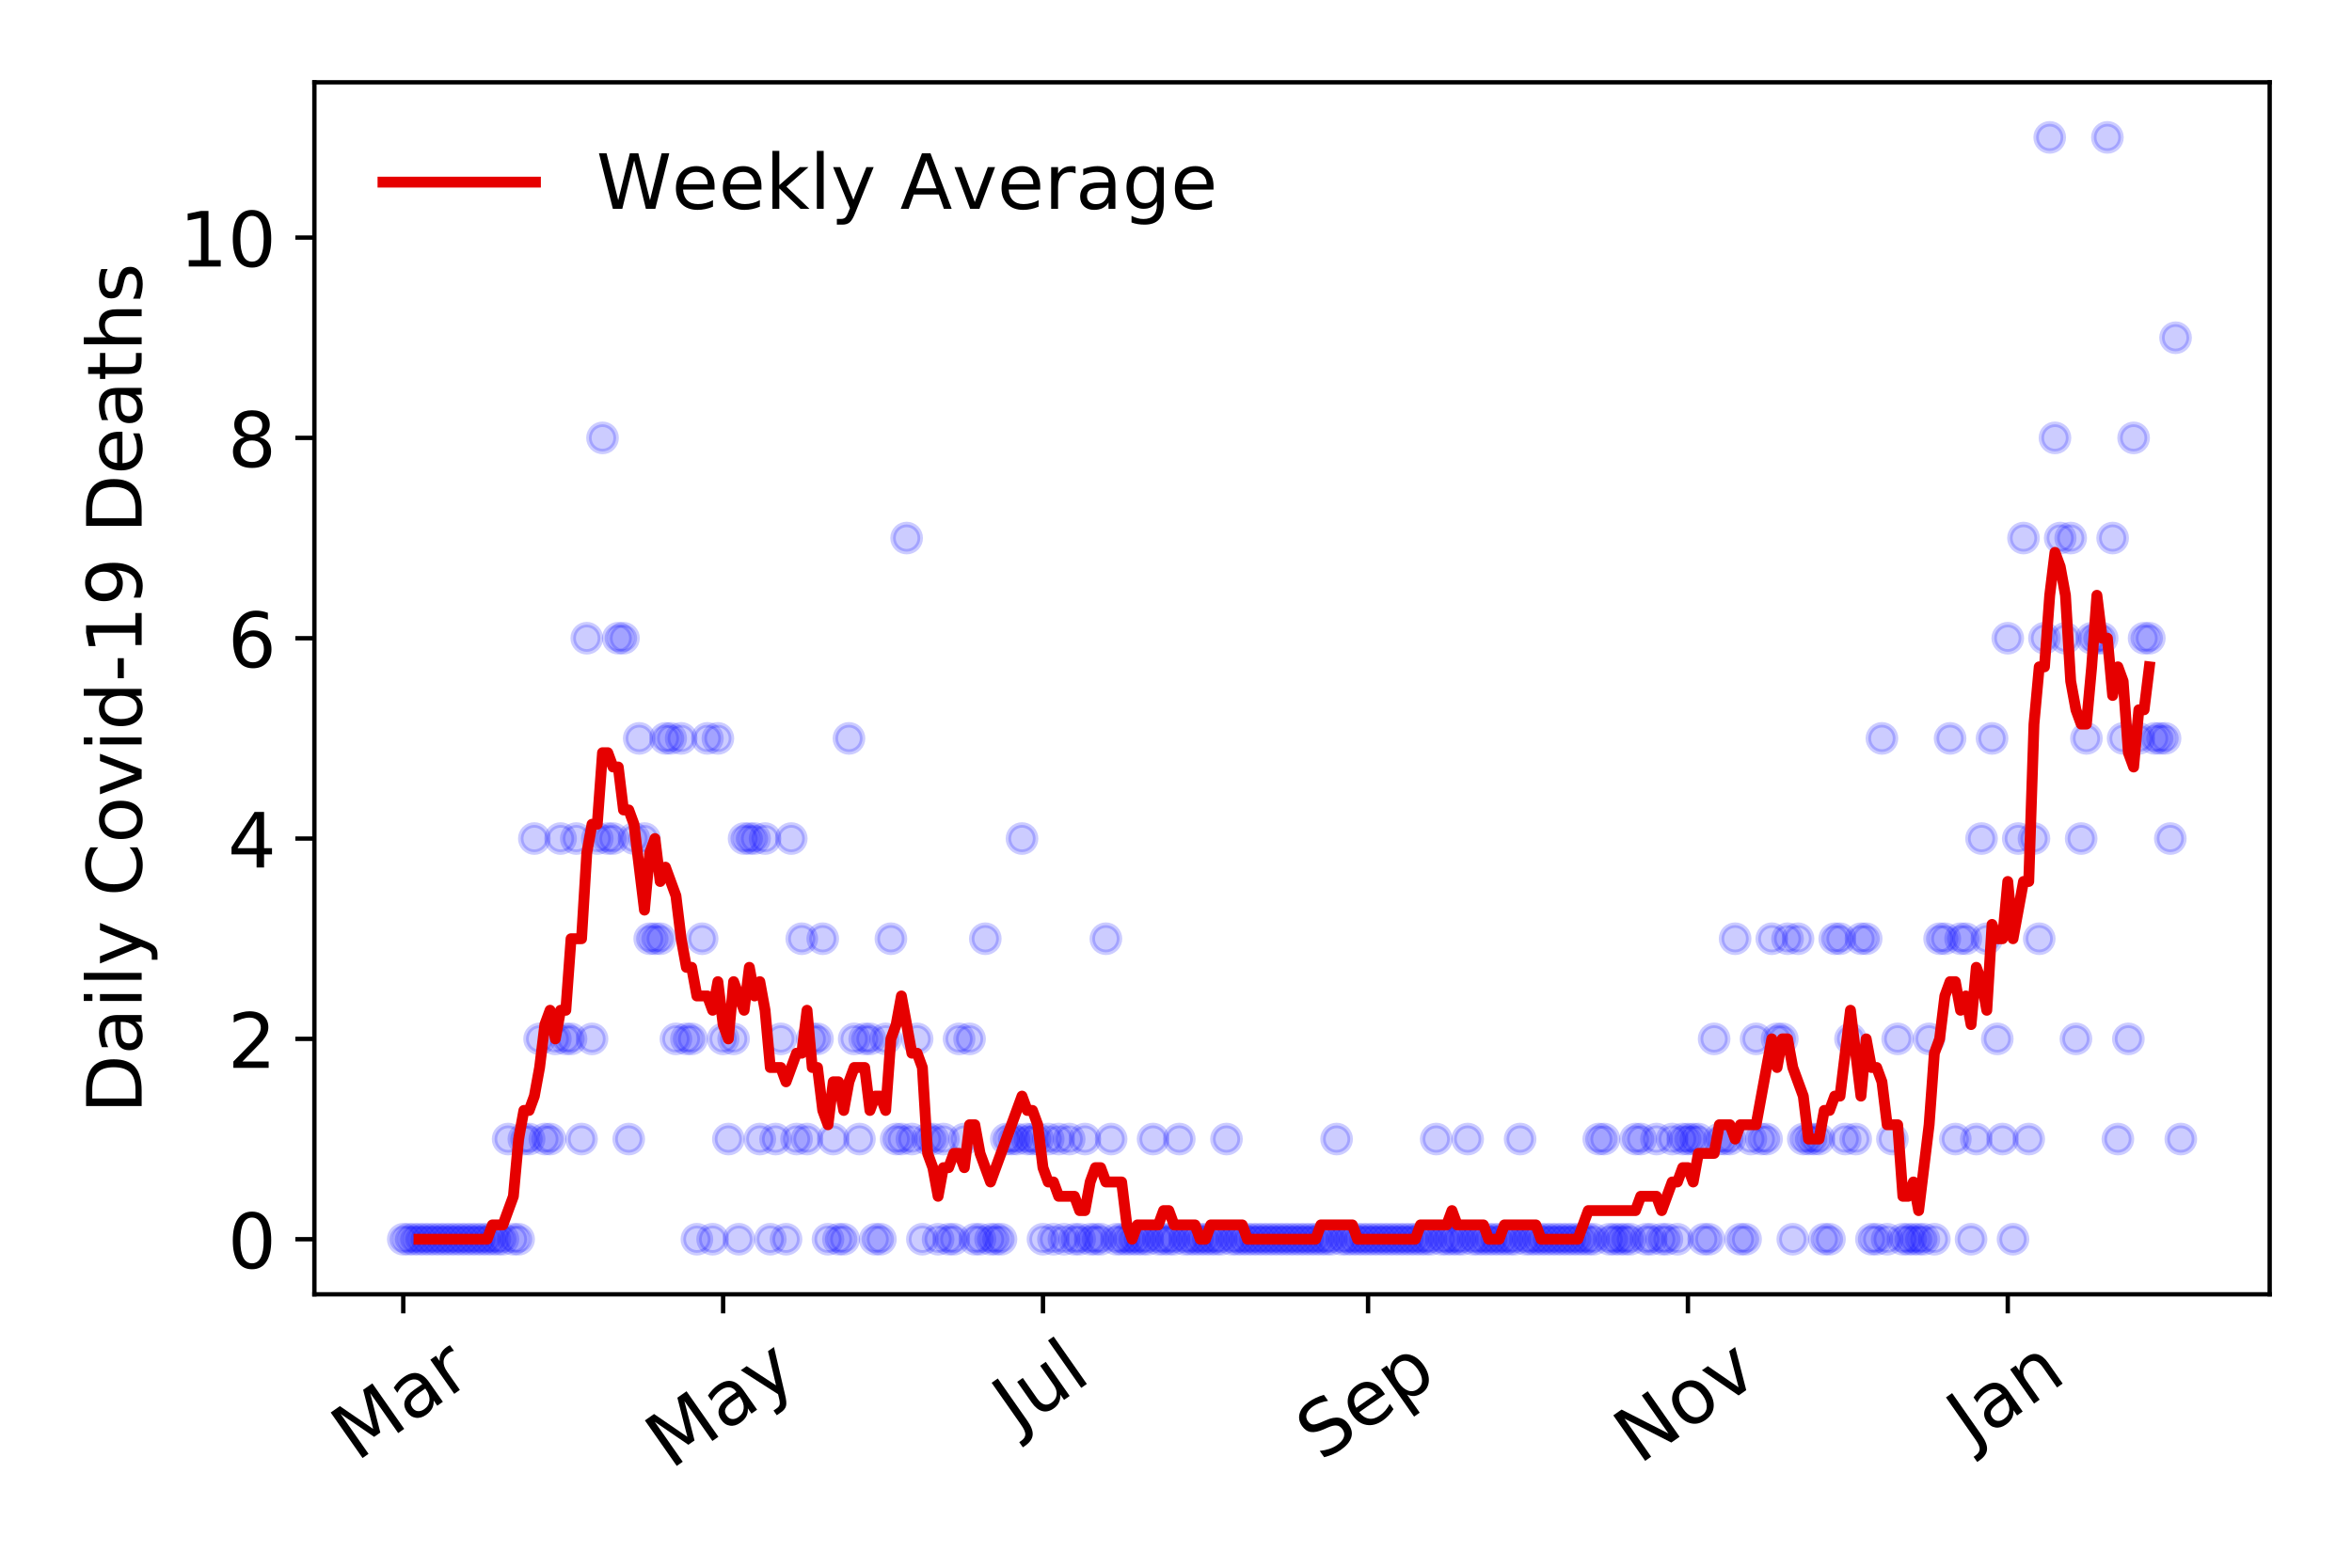 <?xml version="1.0" encoding="utf-8" standalone="no"?>
<!DOCTYPE svg PUBLIC "-//W3C//DTD SVG 1.1//EN"
  "http://www.w3.org/Graphics/SVG/1.1/DTD/svg11.dtd">
<!-- Created with matplotlib (https://matplotlib.org/) -->
<svg height="288pt" version="1.1" viewBox="0 0 432 288" width="432pt" xmlns="http://www.w3.org/2000/svg" xmlns:xlink="http://www.w3.org/1999/xlink">
 <defs>
  <style type="text/css">
*{stroke-linecap:butt;stroke-linejoin:round;}
  </style>
 </defs>
 <g id="figure_1">
  <g id="patch_1">
   <path d="M 0 288 
L 432 288 
L 432 0 
L 0 0 
z
" style="fill:#ffffff;"/>
  </g>
  <g id="axes_1">
   <g id="patch_2">
    <path d="M 57.745 237.778 
L 416.88 237.778 
L 416.88 15.12 
L 57.745 15.12 
z
" style="fill:#ffffff;"/>
   </g>
   <g id="matplotlib.axis_1">
    <g id="xtick_1">
     <g id="line2d_1">
      <defs>
       <path d="M 0 0 
L 0 3.5 
" id="mb0de5cde5b" style="stroke:#000000;stroke-width:0.8;"/>
      </defs>
      <g>
       <use style="stroke:#000000;stroke-width:0.8;" x="74.069" xlink:href="#mb0de5cde5b" y="237.778"/>
      </g>
     </g>
     <g id="text_1">
      <!-- Mar -->
      <defs>
       <path d="M 9.812 72.906 
L 24.516 72.906 
L 43.109 23.297 
L 61.812 72.906 
L 76.516 72.906 
L 76.516 0 
L 66.891 0 
L 66.891 64.016 
L 48.094 14.016 
L 38.188 14.016 
L 19.391 64.016 
L 19.391 0 
L 9.812 0 
z
" id="DejaVuSans-77"/>
       <path d="M 34.281 27.484 
Q 23.391 27.484 19.188 25 
Q 14.984 22.516 14.984 16.5 
Q 14.984 11.719 18.141 8.906 
Q 21.297 6.109 26.703 6.109 
Q 34.188 6.109 38.703 11.406 
Q 43.219 16.703 43.219 25.484 
L 43.219 27.484 
z
M 52.203 31.203 
L 52.203 0 
L 43.219 0 
L 43.219 8.297 
Q 40.141 3.328 35.547 0.953 
Q 30.953 -1.422 24.312 -1.422 
Q 15.922 -1.422 10.953 3.297 
Q 6 8.016 6 15.922 
Q 6 25.141 12.172 29.828 
Q 18.359 34.516 30.609 34.516 
L 43.219 34.516 
L 43.219 35.406 
Q 43.219 41.609 39.141 45 
Q 35.062 48.391 27.688 48.391 
Q 23 48.391 18.547 47.266 
Q 14.109 46.141 10.016 43.891 
L 10.016 52.203 
Q 14.938 54.109 19.578 55.047 
Q 24.219 56 28.609 56 
Q 40.484 56 46.344 49.844 
Q 52.203 43.703 52.203 31.203 
z
" id="DejaVuSans-97"/>
       <path d="M 41.109 46.297 
Q 39.594 47.172 37.812 47.578 
Q 36.031 48 33.891 48 
Q 26.266 48 22.188 43.047 
Q 18.109 38.094 18.109 28.812 
L 18.109 0 
L 9.078 0 
L 9.078 54.688 
L 18.109 54.688 
L 18.109 46.188 
Q 20.953 51.172 25.484 53.578 
Q 30.031 56 36.531 56 
Q 37.453 56 38.578 55.875 
Q 39.703 55.766 41.062 55.516 
z
" id="DejaVuSans-114"/>
      </defs>
      <g transform="translate(65.467 268.643)rotate(-35)scale(0.14 -0.14)">
       <use xlink:href="#DejaVuSans-77"/>
       <use x="86.279" xlink:href="#DejaVuSans-97"/>
       <use x="147.559" xlink:href="#DejaVuSans-114"/>
      </g>
     </g>
    </g>
    <g id="xtick_2">
     <g id="line2d_2">
      <g>
       <use style="stroke:#000000;stroke-width:0.8;" x="132.818" xlink:href="#mb0de5cde5b" y="237.778"/>
      </g>
     </g>
     <g id="text_2">
      <!-- May -->
      <defs>
       <path d="M 32.172 -5.078 
Q 28.375 -14.844 24.75 -17.812 
Q 21.141 -20.797 15.094 -20.797 
L 7.906 -20.797 
L 7.906 -13.281 
L 13.188 -13.281 
Q 16.891 -13.281 18.938 -11.516 
Q 21 -9.766 23.484 -3.219 
L 25.094 0.875 
L 2.984 54.688 
L 12.5 54.688 
L 29.594 11.922 
L 46.688 54.688 
L 56.203 54.688 
z
" id="DejaVuSans-121"/>
      </defs>
      <g transform="translate(123.178 270.094)rotate(-35)scale(0.14 -0.14)">
       <use xlink:href="#DejaVuSans-77"/>
       <use x="86.279" xlink:href="#DejaVuSans-97"/>
       <use x="147.559" xlink:href="#DejaVuSans-121"/>
      </g>
     </g>
    </g>
    <g id="xtick_3">
     <g id="line2d_3">
      <g>
       <use style="stroke:#000000;stroke-width:0.8;" x="191.566" xlink:href="#mb0de5cde5b" y="237.778"/>
      </g>
     </g>
     <g id="text_3">
      <!-- Jul -->
      <defs>
       <path d="M 9.812 72.906 
L 19.672 72.906 
L 19.672 5.078 
Q 19.672 -8.109 14.672 -14.062 
Q 9.672 -20.016 -1.422 -20.016 
L -5.172 -20.016 
L -5.172 -11.719 
L -2.094 -11.719 
Q 4.438 -11.719 7.125 -8.047 
Q 9.812 -4.391 9.812 5.078 
z
" id="DejaVuSans-74"/>
       <path d="M 8.5 21.578 
L 8.5 54.688 
L 17.484 54.688 
L 17.484 21.922 
Q 17.484 14.156 20.5 10.266 
Q 23.531 6.391 29.594 6.391 
Q 36.859 6.391 41.078 11.031 
Q 45.312 15.672 45.312 23.688 
L 45.312 54.688 
L 54.297 54.688 
L 54.297 0 
L 45.312 0 
L 45.312 8.406 
Q 42.047 3.422 37.719 1 
Q 33.406 -1.422 27.688 -1.422 
Q 18.266 -1.422 13.375 4.438 
Q 8.5 10.297 8.5 21.578 
z
M 31.109 56 
z
" id="DejaVuSans-117"/>
       <path d="M 9.422 75.984 
L 18.406 75.984 
L 18.406 0 
L 9.422 0 
z
" id="DejaVuSans-108"/>
      </defs>
      <g transform="translate(186.863 263.181)rotate(-35)scale(0.14 -0.14)">
       <use xlink:href="#DejaVuSans-74"/>
       <use x="29.492" xlink:href="#DejaVuSans-117"/>
       <use x="92.871" xlink:href="#DejaVuSans-108"/>
      </g>
     </g>
    </g>
    <g id="xtick_4">
     <g id="line2d_4">
      <g>
       <use style="stroke:#000000;stroke-width:0.8;" x="251.277" xlink:href="#mb0de5cde5b" y="237.778"/>
      </g>
     </g>
     <g id="text_4">
      <!-- Sep -->
      <defs>
       <path d="M 53.516 70.516 
L 53.516 60.891 
Q 47.906 63.578 42.922 64.891 
Q 37.938 66.219 33.297 66.219 
Q 25.25 66.219 20.875 63.094 
Q 16.5 59.969 16.5 54.203 
Q 16.5 49.359 19.406 46.891 
Q 22.312 44.438 30.422 42.922 
L 36.375 41.703 
Q 47.406 39.594 52.656 34.297 
Q 57.906 29 57.906 20.125 
Q 57.906 9.516 50.797 4.047 
Q 43.703 -1.422 29.984 -1.422 
Q 24.812 -1.422 18.969 -0.25 
Q 13.141 0.922 6.891 3.219 
L 6.891 13.375 
Q 12.891 10.016 18.656 8.297 
Q 24.422 6.594 29.984 6.594 
Q 38.422 6.594 43.016 9.906 
Q 47.609 13.234 47.609 19.391 
Q 47.609 24.75 44.312 27.781 
Q 41.016 30.812 33.5 32.328 
L 27.484 33.5 
Q 16.453 35.688 11.516 40.375 
Q 6.594 45.062 6.594 53.422 
Q 6.594 63.094 13.406 68.656 
Q 20.219 74.219 32.172 74.219 
Q 37.312 74.219 42.625 73.281 
Q 47.953 72.359 53.516 70.516 
z
" id="DejaVuSans-83"/>
       <path d="M 56.203 29.594 
L 56.203 25.203 
L 14.891 25.203 
Q 15.484 15.922 20.484 11.062 
Q 25.484 6.203 34.422 6.203 
Q 39.594 6.203 44.453 7.469 
Q 49.312 8.734 54.109 11.281 
L 54.109 2.781 
Q 49.266 0.734 44.188 -0.344 
Q 39.109 -1.422 33.891 -1.422 
Q 20.797 -1.422 13.156 6.188 
Q 5.516 13.812 5.516 26.812 
Q 5.516 40.234 12.766 48.109 
Q 20.016 56 32.328 56 
Q 43.359 56 49.781 48.891 
Q 56.203 41.797 56.203 29.594 
z
M 47.219 32.234 
Q 47.125 39.594 43.094 43.984 
Q 39.062 48.391 32.422 48.391 
Q 24.906 48.391 20.391 44.141 
Q 15.875 39.891 15.188 32.172 
z
" id="DejaVuSans-101"/>
       <path d="M 18.109 8.203 
L 18.109 -20.797 
L 9.078 -20.797 
L 9.078 54.688 
L 18.109 54.688 
L 18.109 46.391 
Q 20.953 51.266 25.266 53.625 
Q 29.594 56 35.594 56 
Q 45.562 56 51.781 48.094 
Q 58.016 40.188 58.016 27.297 
Q 58.016 14.406 51.781 6.484 
Q 45.562 -1.422 35.594 -1.422 
Q 29.594 -1.422 25.266 0.953 
Q 20.953 3.328 18.109 8.203 
z
M 48.688 27.297 
Q 48.688 37.203 44.609 42.844 
Q 40.531 48.484 33.406 48.484 
Q 26.266 48.484 22.188 42.844 
Q 18.109 37.203 18.109 27.297 
Q 18.109 17.391 22.188 11.75 
Q 26.266 6.109 33.406 6.109 
Q 40.531 6.109 44.609 11.75 
Q 48.688 17.391 48.688 27.297 
z
" id="DejaVuSans-112"/>
      </defs>
      <g transform="translate(242.684 268.629)rotate(-35)scale(0.14 -0.14)">
       <use xlink:href="#DejaVuSans-83"/>
       <use x="63.477" xlink:href="#DejaVuSans-101"/>
       <use x="125" xlink:href="#DejaVuSans-112"/>
      </g>
     </g>
    </g>
    <g id="xtick_5">
     <g id="line2d_5">
      <g>
       <use style="stroke:#000000;stroke-width:0.8;" x="310.026" xlink:href="#mb0de5cde5b" y="237.778"/>
      </g>
     </g>
     <g id="text_5">
      <!-- Nov -->
      <defs>
       <path d="M 9.812 72.906 
L 23.094 72.906 
L 55.422 11.922 
L 55.422 72.906 
L 64.984 72.906 
L 64.984 0 
L 51.703 0 
L 19.391 60.984 
L 19.391 0 
L 9.812 0 
z
" id="DejaVuSans-78"/>
       <path d="M 30.609 48.391 
Q 23.391 48.391 19.188 42.75 
Q 14.984 37.109 14.984 27.297 
Q 14.984 17.484 19.156 11.844 
Q 23.344 6.203 30.609 6.203 
Q 37.797 6.203 41.984 11.859 
Q 46.188 17.531 46.188 27.297 
Q 46.188 37.016 41.984 42.703 
Q 37.797 48.391 30.609 48.391 
z
M 30.609 56 
Q 42.328 56 49.016 48.375 
Q 55.719 40.766 55.719 27.297 
Q 55.719 13.875 49.016 6.219 
Q 42.328 -1.422 30.609 -1.422 
Q 18.844 -1.422 12.172 6.219 
Q 5.516 13.875 5.516 27.297 
Q 5.516 40.766 12.172 48.375 
Q 18.844 56 30.609 56 
z
" id="DejaVuSans-111"/>
       <path d="M 2.984 54.688 
L 12.5 54.688 
L 29.594 8.797 
L 46.688 54.688 
L 56.203 54.688 
L 35.688 0 
L 23.484 0 
z
" id="DejaVuSans-118"/>
      </defs>
      <g transform="translate(301.049 269.166)rotate(-35)scale(0.14 -0.14)">
       <use xlink:href="#DejaVuSans-78"/>
       <use x="74.805" xlink:href="#DejaVuSans-111"/>
       <use x="135.986" xlink:href="#DejaVuSans-118"/>
      </g>
     </g>
    </g>
    <g id="xtick_6">
     <g id="line2d_6">
      <g>
       <use style="stroke:#000000;stroke-width:0.8;" x="368.774" xlink:href="#mb0de5cde5b" y="237.778"/>
      </g>
     </g>
     <g id="text_6">
      <!-- Jan -->
      <defs>
       <path d="M 54.891 33.016 
L 54.891 0 
L 45.906 0 
L 45.906 32.719 
Q 45.906 40.484 42.875 44.328 
Q 39.844 48.188 33.797 48.188 
Q 26.516 48.188 22.312 43.547 
Q 18.109 38.922 18.109 30.906 
L 18.109 0 
L 9.078 0 
L 9.078 54.688 
L 18.109 54.688 
L 18.109 46.188 
Q 21.344 51.125 25.703 53.562 
Q 30.078 56 35.797 56 
Q 45.219 56 50.047 50.172 
Q 54.891 44.344 54.891 33.016 
z
" id="DejaVuSans-110"/>
      </defs>
      <g transform="translate(362.15 265.871)rotate(-35)scale(0.14 -0.14)">
       <use xlink:href="#DejaVuSans-74"/>
       <use x="29.492" xlink:href="#DejaVuSans-97"/>
       <use x="90.771" xlink:href="#DejaVuSans-110"/>
      </g>
     </g>
    </g>
   </g>
   <g id="matplotlib.axis_2">
    <g id="ytick_1">
     <g id="line2d_7">
      <defs>
       <path d="M 0 0 
L -3.5 0 
" id="m13fae00917" style="stroke:#000000;stroke-width:0.8;"/>
      </defs>
      <g>
       <use style="stroke:#000000;stroke-width:0.8;" x="57.745" xlink:href="#m13fae00917" y="227.657"/>
      </g>
     </g>
     <g id="text_7">
      <!-- 0 -->
      <defs>
       <path d="M 31.781 66.406 
Q 24.172 66.406 20.328 58.906 
Q 16.5 51.422 16.5 36.375 
Q 16.5 21.391 20.328 13.891 
Q 24.172 6.391 31.781 6.391 
Q 39.453 6.391 43.281 13.891 
Q 47.125 21.391 47.125 36.375 
Q 47.125 51.422 43.281 58.906 
Q 39.453 66.406 31.781 66.406 
z
M 31.781 74.219 
Q 44.047 74.219 50.516 64.516 
Q 56.984 54.828 56.984 36.375 
Q 56.984 17.969 50.516 8.266 
Q 44.047 -1.422 31.781 -1.422 
Q 19.531 -1.422 13.062 8.266 
Q 6.594 17.969 6.594 36.375 
Q 6.594 54.828 13.062 64.516 
Q 19.531 74.219 31.781 74.219 
z
" id="DejaVuSans-48"/>
      </defs>
      <g transform="translate(41.837 232.976)scale(0.14 -0.14)">
       <use xlink:href="#DejaVuSans-48"/>
      </g>
     </g>
    </g>
    <g id="ytick_2">
     <g id="line2d_8">
      <g>
       <use style="stroke:#000000;stroke-width:0.8;" x="57.745" xlink:href="#m13fae00917" y="190.854"/>
      </g>
     </g>
     <g id="text_8">
      <!-- 2 -->
      <defs>
       <path d="M 19.188 8.297 
L 53.609 8.297 
L 53.609 0 
L 7.328 0 
L 7.328 8.297 
Q 12.938 14.109 22.625 23.891 
Q 32.328 33.688 34.812 36.531 
Q 39.547 41.844 41.422 45.531 
Q 43.312 49.219 43.312 52.781 
Q 43.312 58.594 39.234 62.25 
Q 35.156 65.922 28.609 65.922 
Q 23.969 65.922 18.812 64.312 
Q 13.672 62.703 7.812 59.422 
L 7.812 69.391 
Q 13.766 71.781 18.938 73 
Q 24.125 74.219 28.422 74.219 
Q 39.75 74.219 46.484 68.547 
Q 53.219 62.891 53.219 53.422 
Q 53.219 48.922 51.531 44.891 
Q 49.859 40.875 45.406 35.406 
Q 44.188 33.984 37.641 27.219 
Q 31.109 20.453 19.188 8.297 
z
" id="DejaVuSans-50"/>
      </defs>
      <g transform="translate(41.837 196.173)scale(0.14 -0.14)">
       <use xlink:href="#DejaVuSans-50"/>
      </g>
     </g>
    </g>
    <g id="ytick_3">
     <g id="line2d_9">
      <g>
       <use style="stroke:#000000;stroke-width:0.8;" x="57.745" xlink:href="#m13fae00917" y="154.051"/>
      </g>
     </g>
     <g id="text_9">
      <!-- 4 -->
      <defs>
       <path d="M 37.797 64.312 
L 12.891 25.391 
L 37.797 25.391 
z
M 35.203 72.906 
L 47.609 72.906 
L 47.609 25.391 
L 58.016 25.391 
L 58.016 17.188 
L 47.609 17.188 
L 47.609 0 
L 37.797 0 
L 37.797 17.188 
L 4.891 17.188 
L 4.891 26.703 
z
" id="DejaVuSans-52"/>
      </defs>
      <g transform="translate(41.837 159.37)scale(0.14 -0.14)">
       <use xlink:href="#DejaVuSans-52"/>
      </g>
     </g>
    </g>
    <g id="ytick_4">
     <g id="line2d_10">
      <g>
       <use style="stroke:#000000;stroke-width:0.8;" x="57.745" xlink:href="#m13fae00917" y="117.248"/>
      </g>
     </g>
     <g id="text_10">
      <!-- 6 -->
      <defs>
       <path d="M 33.016 40.375 
Q 26.375 40.375 22.484 35.828 
Q 18.609 31.297 18.609 23.391 
Q 18.609 15.531 22.484 10.953 
Q 26.375 6.391 33.016 6.391 
Q 39.656 6.391 43.531 10.953 
Q 47.406 15.531 47.406 23.391 
Q 47.406 31.297 43.531 35.828 
Q 39.656 40.375 33.016 40.375 
z
M 52.594 71.297 
L 52.594 62.312 
Q 48.875 64.062 45.094 64.984 
Q 41.312 65.922 37.594 65.922 
Q 27.828 65.922 22.672 59.328 
Q 17.531 52.734 16.797 39.406 
Q 19.672 43.656 24.016 45.922 
Q 28.375 48.188 33.594 48.188 
Q 44.578 48.188 50.953 41.516 
Q 57.328 34.859 57.328 23.391 
Q 57.328 12.156 50.688 5.359 
Q 44.047 -1.422 33.016 -1.422 
Q 20.359 -1.422 13.672 8.266 
Q 6.984 17.969 6.984 36.375 
Q 6.984 53.656 15.188 63.938 
Q 23.391 74.219 37.203 74.219 
Q 40.922 74.219 44.703 73.484 
Q 48.484 72.75 52.594 71.297 
z
" id="DejaVuSans-54"/>
      </defs>
      <g transform="translate(41.837 122.567)scale(0.14 -0.14)">
       <use xlink:href="#DejaVuSans-54"/>
      </g>
     </g>
    </g>
    <g id="ytick_5">
     <g id="line2d_11">
      <g>
       <use style="stroke:#000000;stroke-width:0.8;" x="57.745" xlink:href="#m13fae00917" y="80.445"/>
      </g>
     </g>
     <g id="text_11">
      <!-- 8 -->
      <defs>
       <path d="M 31.781 34.625 
Q 24.75 34.625 20.719 30.859 
Q 16.703 27.094 16.703 20.516 
Q 16.703 13.922 20.719 10.156 
Q 24.75 6.391 31.781 6.391 
Q 38.812 6.391 42.859 10.172 
Q 46.922 13.969 46.922 20.516 
Q 46.922 27.094 42.891 30.859 
Q 38.875 34.625 31.781 34.625 
z
M 21.922 38.812 
Q 15.578 40.375 12.031 44.719 
Q 8.5 49.078 8.5 55.328 
Q 8.5 64.062 14.719 69.141 
Q 20.953 74.219 31.781 74.219 
Q 42.672 74.219 48.875 69.141 
Q 55.078 64.062 55.078 55.328 
Q 55.078 49.078 51.531 44.719 
Q 48 40.375 41.703 38.812 
Q 48.828 37.156 52.797 32.312 
Q 56.781 27.484 56.781 20.516 
Q 56.781 9.906 50.312 4.234 
Q 43.844 -1.422 31.781 -1.422 
Q 19.734 -1.422 13.25 4.234 
Q 6.781 9.906 6.781 20.516 
Q 6.781 27.484 10.781 32.312 
Q 14.797 37.156 21.922 38.812 
z
M 18.312 54.391 
Q 18.312 48.734 21.844 45.562 
Q 25.391 42.391 31.781 42.391 
Q 38.141 42.391 41.719 45.562 
Q 45.312 48.734 45.312 54.391 
Q 45.312 60.062 41.719 63.234 
Q 38.141 66.406 31.781 66.406 
Q 25.391 66.406 21.844 63.234 
Q 18.312 60.062 18.312 54.391 
z
" id="DejaVuSans-56"/>
      </defs>
      <g transform="translate(41.837 85.764)scale(0.14 -0.14)">
       <use xlink:href="#DejaVuSans-56"/>
      </g>
     </g>
    </g>
    <g id="ytick_6">
     <g id="line2d_12">
      <g>
       <use style="stroke:#000000;stroke-width:0.8;" x="57.745" xlink:href="#m13fae00917" y="43.642"/>
      </g>
     </g>
     <g id="text_12">
      <!-- 10 -->
      <defs>
       <path d="M 12.406 8.297 
L 28.516 8.297 
L 28.516 63.922 
L 10.984 60.406 
L 10.984 69.391 
L 28.422 72.906 
L 38.281 72.906 
L 38.281 8.297 
L 54.391 8.297 
L 54.391 0 
L 12.406 0 
z
" id="DejaVuSans-49"/>
      </defs>
      <g transform="translate(32.93 48.961)scale(0.14 -0.14)">
       <use xlink:href="#DejaVuSans-49"/>
       <use x="63.623" xlink:href="#DejaVuSans-48"/>
      </g>
     </g>
    </g>
    <g id="text_13">
     <!-- Daily Covid-19 Deaths -->
     <defs>
      <path d="M 19.672 64.797 
L 19.672 8.109 
L 31.594 8.109 
Q 46.688 8.109 53.688 14.938 
Q 60.688 21.781 60.688 36.531 
Q 60.688 51.172 53.688 57.984 
Q 46.688 64.797 31.594 64.797 
z
M 9.812 72.906 
L 30.078 72.906 
Q 51.266 72.906 61.172 64.094 
Q 71.094 55.281 71.094 36.531 
Q 71.094 17.672 61.125 8.828 
Q 51.172 0 30.078 0 
L 9.812 0 
z
" id="DejaVuSans-68"/>
      <path d="M 9.422 54.688 
L 18.406 54.688 
L 18.406 0 
L 9.422 0 
z
M 9.422 75.984 
L 18.406 75.984 
L 18.406 64.594 
L 9.422 64.594 
z
" id="DejaVuSans-105"/>
      <path id="DejaVuSans-32"/>
      <path d="M 64.406 67.281 
L 64.406 56.891 
Q 59.422 61.531 53.781 63.812 
Q 48.141 66.109 41.797 66.109 
Q 29.297 66.109 22.656 58.469 
Q 16.016 50.828 16.016 36.375 
Q 16.016 21.969 22.656 14.328 
Q 29.297 6.688 41.797 6.688 
Q 48.141 6.688 53.781 8.984 
Q 59.422 11.281 64.406 15.922 
L 64.406 5.609 
Q 59.234 2.094 53.438 0.328 
Q 47.656 -1.422 41.219 -1.422 
Q 24.656 -1.422 15.125 8.703 
Q 5.609 18.844 5.609 36.375 
Q 5.609 53.953 15.125 64.078 
Q 24.656 74.219 41.219 74.219 
Q 47.75 74.219 53.531 72.484 
Q 59.328 70.75 64.406 67.281 
z
" id="DejaVuSans-67"/>
      <path d="M 45.406 46.391 
L 45.406 75.984 
L 54.391 75.984 
L 54.391 0 
L 45.406 0 
L 45.406 8.203 
Q 42.578 3.328 38.25 0.953 
Q 33.938 -1.422 27.875 -1.422 
Q 17.969 -1.422 11.734 6.484 
Q 5.516 14.406 5.516 27.297 
Q 5.516 40.188 11.734 48.094 
Q 17.969 56 27.875 56 
Q 33.938 56 38.25 53.625 
Q 42.578 51.266 45.406 46.391 
z
M 14.797 27.297 
Q 14.797 17.391 18.875 11.75 
Q 22.953 6.109 30.078 6.109 
Q 37.203 6.109 41.297 11.75 
Q 45.406 17.391 45.406 27.297 
Q 45.406 37.203 41.297 42.844 
Q 37.203 48.484 30.078 48.484 
Q 22.953 48.484 18.875 42.844 
Q 14.797 37.203 14.797 27.297 
z
" id="DejaVuSans-100"/>
      <path d="M 4.891 31.391 
L 31.203 31.391 
L 31.203 23.391 
L 4.891 23.391 
z
" id="DejaVuSans-45"/>
      <path d="M 10.984 1.516 
L 10.984 10.5 
Q 14.703 8.734 18.5 7.812 
Q 22.312 6.891 25.984 6.891 
Q 35.75 6.891 40.891 13.453 
Q 46.047 20.016 46.781 33.406 
Q 43.953 29.203 39.594 26.953 
Q 35.25 24.703 29.984 24.703 
Q 19.047 24.703 12.672 31.312 
Q 6.297 37.938 6.297 49.422 
Q 6.297 60.641 12.938 67.422 
Q 19.578 74.219 30.609 74.219 
Q 43.266 74.219 49.922 64.516 
Q 56.594 54.828 56.594 36.375 
Q 56.594 19.141 48.406 8.859 
Q 40.234 -1.422 26.422 -1.422 
Q 22.703 -1.422 18.891 -0.688 
Q 15.094 0.047 10.984 1.516 
z
M 30.609 32.422 
Q 37.25 32.422 41.125 36.953 
Q 45.016 41.5 45.016 49.422 
Q 45.016 57.281 41.125 61.844 
Q 37.25 66.406 30.609 66.406 
Q 23.969 66.406 20.094 61.844 
Q 16.219 57.281 16.219 49.422 
Q 16.219 41.5 20.094 36.953 
Q 23.969 32.422 30.609 32.422 
z
" id="DejaVuSans-57"/>
      <path d="M 18.312 70.219 
L 18.312 54.688 
L 36.812 54.688 
L 36.812 47.703 
L 18.312 47.703 
L 18.312 18.016 
Q 18.312 11.328 20.141 9.422 
Q 21.969 7.516 27.594 7.516 
L 36.812 7.516 
L 36.812 0 
L 27.594 0 
Q 17.188 0 13.234 3.875 
Q 9.281 7.766 9.281 18.016 
L 9.281 47.703 
L 2.688 47.703 
L 2.688 54.688 
L 9.281 54.688 
L 9.281 70.219 
z
" id="DejaVuSans-116"/>
      <path d="M 54.891 33.016 
L 54.891 0 
L 45.906 0 
L 45.906 32.719 
Q 45.906 40.484 42.875 44.328 
Q 39.844 48.188 33.797 48.188 
Q 26.516 48.188 22.312 43.547 
Q 18.109 38.922 18.109 30.906 
L 18.109 0 
L 9.078 0 
L 9.078 75.984 
L 18.109 75.984 
L 18.109 46.188 
Q 21.344 51.125 25.703 53.562 
Q 30.078 56 35.797 56 
Q 45.219 56 50.047 50.172 
Q 54.891 44.344 54.891 33.016 
z
" id="DejaVuSans-104"/>
      <path d="M 44.281 53.078 
L 44.281 44.578 
Q 40.484 46.531 36.375 47.5 
Q 32.281 48.484 27.875 48.484 
Q 21.188 48.484 17.844 46.438 
Q 14.5 44.391 14.5 40.281 
Q 14.5 37.156 16.891 35.375 
Q 19.281 33.594 26.516 31.984 
L 29.594 31.297 
Q 39.156 29.25 43.188 25.516 
Q 47.219 21.781 47.219 15.094 
Q 47.219 7.469 41.188 3.016 
Q 35.156 -1.422 24.609 -1.422 
Q 20.219 -1.422 15.453 -0.562 
Q 10.688 0.297 5.422 2 
L 5.422 11.281 
Q 10.406 8.688 15.234 7.391 
Q 20.062 6.109 24.812 6.109 
Q 31.156 6.109 34.562 8.281 
Q 37.984 10.453 37.984 14.406 
Q 37.984 18.062 35.516 20.016 
Q 33.062 21.969 24.703 23.781 
L 21.578 24.516 
Q 13.234 26.266 9.516 29.906 
Q 5.812 33.547 5.812 39.891 
Q 5.812 47.609 11.281 51.797 
Q 16.75 56 26.812 56 
Q 31.781 56 36.172 55.266 
Q 40.578 54.547 44.281 53.078 
z
" id="DejaVuSans-115"/>
     </defs>
     <g transform="translate(26.018 204.56)rotate(-90)scale(0.14 -0.14)">
      <use xlink:href="#DejaVuSans-68"/>
      <use x="77.002" xlink:href="#DejaVuSans-97"/>
      <use x="138.281" xlink:href="#DejaVuSans-105"/>
      <use x="166.064" xlink:href="#DejaVuSans-108"/>
      <use x="193.848" xlink:href="#DejaVuSans-121"/>
      <use x="253.027" xlink:href="#DejaVuSans-32"/>
      <use x="284.814" xlink:href="#DejaVuSans-67"/>
      <use x="354.639" xlink:href="#DejaVuSans-111"/>
      <use x="415.82" xlink:href="#DejaVuSans-118"/>
      <use x="475" xlink:href="#DejaVuSans-105"/>
      <use x="502.783" xlink:href="#DejaVuSans-100"/>
      <use x="566.26" xlink:href="#DejaVuSans-45"/>
      <use x="602.344" xlink:href="#DejaVuSans-49"/>
      <use x="665.967" xlink:href="#DejaVuSans-57"/>
      <use x="729.59" xlink:href="#DejaVuSans-32"/>
      <use x="761.377" xlink:href="#DejaVuSans-68"/>
      <use x="838.379" xlink:href="#DejaVuSans-101"/>
      <use x="899.902" xlink:href="#DejaVuSans-97"/>
      <use x="961.182" xlink:href="#DejaVuSans-116"/>
      <use x="1000.391" xlink:href="#DejaVuSans-104"/>
      <use x="1063.77" xlink:href="#DejaVuSans-115"/>
     </g>
    </g>
   </g>
   <g id="line2d_13">
    <defs>
     <path d="M 0 2.5 
C 0.663 2.5 1.299 2.237 1.768 1.768 
C 2.237 1.299 2.5 0.663 2.5 0 
C 2.5 -0.663 2.237 -1.299 1.768 -1.768 
C 1.299 -2.237 0.663 -2.5 0 -2.5 
C -0.663 -2.5 -1.299 -2.237 -1.768 -1.768 
C -2.237 -1.299 -2.5 -0.663 -2.5 0 
C -2.5 0.663 -2.237 1.299 -1.768 1.768 
C -1.299 2.237 -0.663 2.5 0 2.5 
z
" id="m99e97d1b90" style="stroke:#0000ff;stroke-opacity:0.2;"/>
    </defs>
    <g clip-path="url(#p1749e262d5)">
     <use style="fill:#0000ff;fill-opacity:0.2;stroke:#0000ff;stroke-opacity:0.2;" x="74.069" xlink:href="#m99e97d1b90" y="227.657"/>
     <use style="fill:#0000ff;fill-opacity:0.2;stroke:#0000ff;stroke-opacity:0.2;" x="75.032" xlink:href="#m99e97d1b90" y="227.657"/>
     <use style="fill:#0000ff;fill-opacity:0.2;stroke:#0000ff;stroke-opacity:0.2;" x="75.995" xlink:href="#m99e97d1b90" y="227.657"/>
     <use style="fill:#0000ff;fill-opacity:0.2;stroke:#0000ff;stroke-opacity:0.2;" x="76.959" xlink:href="#m99e97d1b90" y="227.657"/>
     <use style="fill:#0000ff;fill-opacity:0.2;stroke:#0000ff;stroke-opacity:0.2;" x="77.922" xlink:href="#m99e97d1b90" y="227.657"/>
     <use style="fill:#0000ff;fill-opacity:0.2;stroke:#0000ff;stroke-opacity:0.2;" x="78.885" xlink:href="#m99e97d1b90" y="227.657"/>
     <use style="fill:#0000ff;fill-opacity:0.2;stroke:#0000ff;stroke-opacity:0.2;" x="79.848" xlink:href="#m99e97d1b90" y="227.657"/>
     <use style="fill:#0000ff;fill-opacity:0.2;stroke:#0000ff;stroke-opacity:0.2;" x="80.811" xlink:href="#m99e97d1b90" y="227.657"/>
     <use style="fill:#0000ff;fill-opacity:0.2;stroke:#0000ff;stroke-opacity:0.2;" x="81.774" xlink:href="#m99e97d1b90" y="227.657"/>
     <use style="fill:#0000ff;fill-opacity:0.2;stroke:#0000ff;stroke-opacity:0.2;" x="82.737" xlink:href="#m99e97d1b90" y="227.657"/>
     <use style="fill:#0000ff;fill-opacity:0.2;stroke:#0000ff;stroke-opacity:0.2;" x="83.7" xlink:href="#m99e97d1b90" y="227.657"/>
     <use style="fill:#0000ff;fill-opacity:0.2;stroke:#0000ff;stroke-opacity:0.2;" x="84.663" xlink:href="#m99e97d1b90" y="227.657"/>
     <use style="fill:#0000ff;fill-opacity:0.2;stroke:#0000ff;stroke-opacity:0.2;" x="85.626" xlink:href="#m99e97d1b90" y="227.657"/>
     <use style="fill:#0000ff;fill-opacity:0.2;stroke:#0000ff;stroke-opacity:0.2;" x="86.589" xlink:href="#m99e97d1b90" y="227.657"/>
     <use style="fill:#0000ff;fill-opacity:0.2;stroke:#0000ff;stroke-opacity:0.2;" x="87.553" xlink:href="#m99e97d1b90" y="227.657"/>
     <use style="fill:#0000ff;fill-opacity:0.2;stroke:#0000ff;stroke-opacity:0.2;" x="88.516" xlink:href="#m99e97d1b90" y="227.657"/>
     <use style="fill:#0000ff;fill-opacity:0.2;stroke:#0000ff;stroke-opacity:0.2;" x="89.479" xlink:href="#m99e97d1b90" y="227.657"/>
     <use style="fill:#0000ff;fill-opacity:0.2;stroke:#0000ff;stroke-opacity:0.2;" x="90.442" xlink:href="#m99e97d1b90" y="227.657"/>
     <use style="fill:#0000ff;fill-opacity:0.2;stroke:#0000ff;stroke-opacity:0.2;" x="91.405" xlink:href="#m99e97d1b90" y="227.657"/>
     <use style="fill:#0000ff;fill-opacity:0.2;stroke:#0000ff;stroke-opacity:0.2;" x="92.368" xlink:href="#m99e97d1b90" y="227.657"/>
     <use style="fill:#0000ff;fill-opacity:0.2;stroke:#0000ff;stroke-opacity:0.2;" x="93.331" xlink:href="#m99e97d1b90" y="209.256"/>
     <use style="fill:#0000ff;fill-opacity:0.2;stroke:#0000ff;stroke-opacity:0.2;" x="94.294" xlink:href="#m99e97d1b90" y="227.657"/>
     <use style="fill:#0000ff;fill-opacity:0.2;stroke:#0000ff;stroke-opacity:0.2;" x="95.257" xlink:href="#m99e97d1b90" y="227.657"/>
     <use style="fill:#0000ff;fill-opacity:0.2;stroke:#0000ff;stroke-opacity:0.2;" x="96.22" xlink:href="#m99e97d1b90" y="209.256"/>
     <use style="fill:#0000ff;fill-opacity:0.2;stroke:#0000ff;stroke-opacity:0.2;" x="97.183" xlink:href="#m99e97d1b90" y="209.256"/>
     <use style="fill:#0000ff;fill-opacity:0.2;stroke:#0000ff;stroke-opacity:0.2;" x="98.146" xlink:href="#m99e97d1b90" y="154.051"/>
     <use style="fill:#0000ff;fill-opacity:0.2;stroke:#0000ff;stroke-opacity:0.2;" x="99.11" xlink:href="#m99e97d1b90" y="190.854"/>
     <use style="fill:#0000ff;fill-opacity:0.2;stroke:#0000ff;stroke-opacity:0.2;" x="100.073" xlink:href="#m99e97d1b90" y="209.256"/>
     <use style="fill:#0000ff;fill-opacity:0.2;stroke:#0000ff;stroke-opacity:0.2;" x="101.036" xlink:href="#m99e97d1b90" y="209.256"/>
     <use style="fill:#0000ff;fill-opacity:0.2;stroke:#0000ff;stroke-opacity:0.2;" x="101.999" xlink:href="#m99e97d1b90" y="190.854"/>
     <use style="fill:#0000ff;fill-opacity:0.2;stroke:#0000ff;stroke-opacity:0.2;" x="102.962" xlink:href="#m99e97d1b90" y="154.051"/>
     <use style="fill:#0000ff;fill-opacity:0.2;stroke:#0000ff;stroke-opacity:0.2;" x="103.925" xlink:href="#m99e97d1b90" y="190.854"/>
     <use style="fill:#0000ff;fill-opacity:0.2;stroke:#0000ff;stroke-opacity:0.2;" x="104.888" xlink:href="#m99e97d1b90" y="190.854"/>
     <use style="fill:#0000ff;fill-opacity:0.2;stroke:#0000ff;stroke-opacity:0.2;" x="105.851" xlink:href="#m99e97d1b90" y="154.051"/>
     <use style="fill:#0000ff;fill-opacity:0.2;stroke:#0000ff;stroke-opacity:0.2;" x="106.814" xlink:href="#m99e97d1b90" y="209.256"/>
     <use style="fill:#0000ff;fill-opacity:0.2;stroke:#0000ff;stroke-opacity:0.2;" x="107.777" xlink:href="#m99e97d1b90" y="117.248"/>
     <use style="fill:#0000ff;fill-opacity:0.2;stroke:#0000ff;stroke-opacity:0.2;" x="108.74" xlink:href="#m99e97d1b90" y="190.854"/>
     <use style="fill:#0000ff;fill-opacity:0.2;stroke:#0000ff;stroke-opacity:0.2;" x="109.704" xlink:href="#m99e97d1b90" y="154.051"/>
     <use style="fill:#0000ff;fill-opacity:0.2;stroke:#0000ff;stroke-opacity:0.2;" x="110.667" xlink:href="#m99e97d1b90" y="80.445"/>
     <use style="fill:#0000ff;fill-opacity:0.2;stroke:#0000ff;stroke-opacity:0.2;" x="111.63" xlink:href="#m99e97d1b90" y="154.051"/>
     <use style="fill:#0000ff;fill-opacity:0.2;stroke:#0000ff;stroke-opacity:0.2;" x="112.593" xlink:href="#m99e97d1b90" y="154.051"/>
     <use style="fill:#0000ff;fill-opacity:0.2;stroke:#0000ff;stroke-opacity:0.2;" x="113.556" xlink:href="#m99e97d1b90" y="117.248"/>
     <use style="fill:#0000ff;fill-opacity:0.2;stroke:#0000ff;stroke-opacity:0.2;" x="114.519" xlink:href="#m99e97d1b90" y="117.248"/>
     <use style="fill:#0000ff;fill-opacity:0.2;stroke:#0000ff;stroke-opacity:0.2;" x="115.482" xlink:href="#m99e97d1b90" y="209.256"/>
     <use style="fill:#0000ff;fill-opacity:0.2;stroke:#0000ff;stroke-opacity:0.2;" x="116.445" xlink:href="#m99e97d1b90" y="154.051"/>
     <use style="fill:#0000ff;fill-opacity:0.2;stroke:#0000ff;stroke-opacity:0.2;" x="117.408" xlink:href="#m99e97d1b90" y="135.65"/>
     <use style="fill:#0000ff;fill-opacity:0.2;stroke:#0000ff;stroke-opacity:0.2;" x="118.371" xlink:href="#m99e97d1b90" y="154.051"/>
     <use style="fill:#0000ff;fill-opacity:0.2;stroke:#0000ff;stroke-opacity:0.2;" x="119.334" xlink:href="#m99e97d1b90" y="172.453"/>
     <use style="fill:#0000ff;fill-opacity:0.2;stroke:#0000ff;stroke-opacity:0.2;" x="120.297" xlink:href="#m99e97d1b90" y="172.453"/>
     <use style="fill:#0000ff;fill-opacity:0.2;stroke:#0000ff;stroke-opacity:0.2;" x="121.261" xlink:href="#m99e97d1b90" y="172.453"/>
     <use style="fill:#0000ff;fill-opacity:0.2;stroke:#0000ff;stroke-opacity:0.2;" x="122.224" xlink:href="#m99e97d1b90" y="135.65"/>
     <use style="fill:#0000ff;fill-opacity:0.2;stroke:#0000ff;stroke-opacity:0.2;" x="123.187" xlink:href="#m99e97d1b90" y="135.65"/>
     <use style="fill:#0000ff;fill-opacity:0.2;stroke:#0000ff;stroke-opacity:0.2;" x="124.15" xlink:href="#m99e97d1b90" y="190.854"/>
     <use style="fill:#0000ff;fill-opacity:0.2;stroke:#0000ff;stroke-opacity:0.2;" x="125.113" xlink:href="#m99e97d1b90" y="135.65"/>
     <use style="fill:#0000ff;fill-opacity:0.2;stroke:#0000ff;stroke-opacity:0.2;" x="126.076" xlink:href="#m99e97d1b90" y="190.854"/>
     <use style="fill:#0000ff;fill-opacity:0.2;stroke:#0000ff;stroke-opacity:0.2;" x="127.039" xlink:href="#m99e97d1b90" y="190.854"/>
     <use style="fill:#0000ff;fill-opacity:0.2;stroke:#0000ff;stroke-opacity:0.2;" x="128.002" xlink:href="#m99e97d1b90" y="227.657"/>
     <use style="fill:#0000ff;fill-opacity:0.2;stroke:#0000ff;stroke-opacity:0.2;" x="128.965" xlink:href="#m99e97d1b90" y="172.453"/>
     <use style="fill:#0000ff;fill-opacity:0.2;stroke:#0000ff;stroke-opacity:0.2;" x="129.928" xlink:href="#m99e97d1b90" y="135.65"/>
     <use style="fill:#0000ff;fill-opacity:0.2;stroke:#0000ff;stroke-opacity:0.2;" x="130.891" xlink:href="#m99e97d1b90" y="227.657"/>
     <use style="fill:#0000ff;fill-opacity:0.2;stroke:#0000ff;stroke-opacity:0.2;" x="131.855" xlink:href="#m99e97d1b90" y="135.65"/>
     <use style="fill:#0000ff;fill-opacity:0.2;stroke:#0000ff;stroke-opacity:0.2;" x="132.818" xlink:href="#m99e97d1b90" y="190.854"/>
     <use style="fill:#0000ff;fill-opacity:0.2;stroke:#0000ff;stroke-opacity:0.2;" x="133.781" xlink:href="#m99e97d1b90" y="209.256"/>
     <use style="fill:#0000ff;fill-opacity:0.2;stroke:#0000ff;stroke-opacity:0.2;" x="134.744" xlink:href="#m99e97d1b90" y="190.854"/>
     <use style="fill:#0000ff;fill-opacity:0.2;stroke:#0000ff;stroke-opacity:0.2;" x="135.707" xlink:href="#m99e97d1b90" y="227.657"/>
     <use style="fill:#0000ff;fill-opacity:0.2;stroke:#0000ff;stroke-opacity:0.2;" x="136.67" xlink:href="#m99e97d1b90" y="154.051"/>
     <use style="fill:#0000ff;fill-opacity:0.2;stroke:#0000ff;stroke-opacity:0.2;" x="137.633" xlink:href="#m99e97d1b90" y="154.051"/>
     <use style="fill:#0000ff;fill-opacity:0.2;stroke:#0000ff;stroke-opacity:0.2;" x="138.596" xlink:href="#m99e97d1b90" y="154.051"/>
     <use style="fill:#0000ff;fill-opacity:0.2;stroke:#0000ff;stroke-opacity:0.2;" x="139.559" xlink:href="#m99e97d1b90" y="209.256"/>
     <use style="fill:#0000ff;fill-opacity:0.2;stroke:#0000ff;stroke-opacity:0.2;" x="140.522" xlink:href="#m99e97d1b90" y="154.051"/>
     <use style="fill:#0000ff;fill-opacity:0.2;stroke:#0000ff;stroke-opacity:0.2;" x="141.485" xlink:href="#m99e97d1b90" y="227.657"/>
     <use style="fill:#0000ff;fill-opacity:0.2;stroke:#0000ff;stroke-opacity:0.2;" x="142.448" xlink:href="#m99e97d1b90" y="209.256"/>
     <use style="fill:#0000ff;fill-opacity:0.2;stroke:#0000ff;stroke-opacity:0.2;" x="143.412" xlink:href="#m99e97d1b90" y="190.854"/>
     <use style="fill:#0000ff;fill-opacity:0.2;stroke:#0000ff;stroke-opacity:0.2;" x="144.375" xlink:href="#m99e97d1b90" y="227.657"/>
     <use style="fill:#0000ff;fill-opacity:0.2;stroke:#0000ff;stroke-opacity:0.2;" x="145.338" xlink:href="#m99e97d1b90" y="154.051"/>
     <use style="fill:#0000ff;fill-opacity:0.2;stroke:#0000ff;stroke-opacity:0.2;" x="146.301" xlink:href="#m99e97d1b90" y="209.256"/>
     <use style="fill:#0000ff;fill-opacity:0.2;stroke:#0000ff;stroke-opacity:0.2;" x="147.264" xlink:href="#m99e97d1b90" y="172.453"/>
     <use style="fill:#0000ff;fill-opacity:0.2;stroke:#0000ff;stroke-opacity:0.2;" x="148.227" xlink:href="#m99e97d1b90" y="209.256"/>
     <use style="fill:#0000ff;fill-opacity:0.2;stroke:#0000ff;stroke-opacity:0.2;" x="149.19" xlink:href="#m99e97d1b90" y="190.854"/>
     <use style="fill:#0000ff;fill-opacity:0.2;stroke:#0000ff;stroke-opacity:0.2;" x="150.153" xlink:href="#m99e97d1b90" y="190.854"/>
     <use style="fill:#0000ff;fill-opacity:0.2;stroke:#0000ff;stroke-opacity:0.2;" x="151.116" xlink:href="#m99e97d1b90" y="172.453"/>
     <use style="fill:#0000ff;fill-opacity:0.2;stroke:#0000ff;stroke-opacity:0.2;" x="152.079" xlink:href="#m99e97d1b90" y="227.657"/>
     <use style="fill:#0000ff;fill-opacity:0.2;stroke:#0000ff;stroke-opacity:0.2;" x="153.042" xlink:href="#m99e97d1b90" y="209.256"/>
     <use style="fill:#0000ff;fill-opacity:0.2;stroke:#0000ff;stroke-opacity:0.2;" x="154.006" xlink:href="#m99e97d1b90" y="227.657"/>
     <use style="fill:#0000ff;fill-opacity:0.2;stroke:#0000ff;stroke-opacity:0.2;" x="154.969" xlink:href="#m99e97d1b90" y="227.657"/>
     <use style="fill:#0000ff;fill-opacity:0.2;stroke:#0000ff;stroke-opacity:0.2;" x="155.932" xlink:href="#m99e97d1b90" y="135.65"/>
     <use style="fill:#0000ff;fill-opacity:0.2;stroke:#0000ff;stroke-opacity:0.2;" x="156.895" xlink:href="#m99e97d1b90" y="190.854"/>
     <use style="fill:#0000ff;fill-opacity:0.2;stroke:#0000ff;stroke-opacity:0.2;" x="157.858" xlink:href="#m99e97d1b90" y="209.256"/>
     <use style="fill:#0000ff;fill-opacity:0.2;stroke:#0000ff;stroke-opacity:0.2;" x="158.821" xlink:href="#m99e97d1b90" y="190.854"/>
     <use style="fill:#0000ff;fill-opacity:0.2;stroke:#0000ff;stroke-opacity:0.2;" x="159.784" xlink:href="#m99e97d1b90" y="190.854"/>
     <use style="fill:#0000ff;fill-opacity:0.2;stroke:#0000ff;stroke-opacity:0.2;" x="160.747" xlink:href="#m99e97d1b90" y="227.657"/>
     <use style="fill:#0000ff;fill-opacity:0.2;stroke:#0000ff;stroke-opacity:0.2;" x="161.71" xlink:href="#m99e97d1b90" y="227.657"/>
     <use style="fill:#0000ff;fill-opacity:0.2;stroke:#0000ff;stroke-opacity:0.2;" x="162.673" xlink:href="#m99e97d1b90" y="190.854"/>
     <use style="fill:#0000ff;fill-opacity:0.2;stroke:#0000ff;stroke-opacity:0.2;" x="163.636" xlink:href="#m99e97d1b90" y="172.453"/>
     <use style="fill:#0000ff;fill-opacity:0.2;stroke:#0000ff;stroke-opacity:0.2;" x="164.599" xlink:href="#m99e97d1b90" y="209.256"/>
     <use style="fill:#0000ff;fill-opacity:0.2;stroke:#0000ff;stroke-opacity:0.2;" x="165.563" xlink:href="#m99e97d1b90" y="209.256"/>
     <use style="fill:#0000ff;fill-opacity:0.2;stroke:#0000ff;stroke-opacity:0.2;" x="166.526" xlink:href="#m99e97d1b90" y="98.847"/>
     <use style="fill:#0000ff;fill-opacity:0.2;stroke:#0000ff;stroke-opacity:0.2;" x="167.489" xlink:href="#m99e97d1b90" y="209.256"/>
     <use style="fill:#0000ff;fill-opacity:0.2;stroke:#0000ff;stroke-opacity:0.2;" x="168.452" xlink:href="#m99e97d1b90" y="190.854"/>
     <use style="fill:#0000ff;fill-opacity:0.2;stroke:#0000ff;stroke-opacity:0.2;" x="169.415" xlink:href="#m99e97d1b90" y="227.657"/>
     <use style="fill:#0000ff;fill-opacity:0.2;stroke:#0000ff;stroke-opacity:0.2;" x="170.378" xlink:href="#m99e97d1b90" y="209.256"/>
     <use style="fill:#0000ff;fill-opacity:0.2;stroke:#0000ff;stroke-opacity:0.2;" x="171.341" xlink:href="#m99e97d1b90" y="209.256"/>
     <use style="fill:#0000ff;fill-opacity:0.2;stroke:#0000ff;stroke-opacity:0.2;" x="172.304" xlink:href="#m99e97d1b90" y="227.657"/>
     <use style="fill:#0000ff;fill-opacity:0.2;stroke:#0000ff;stroke-opacity:0.2;" x="173.267" xlink:href="#m99e97d1b90" y="209.256"/>
     <use style="fill:#0000ff;fill-opacity:0.2;stroke:#0000ff;stroke-opacity:0.2;" x="174.23" xlink:href="#m99e97d1b90" y="227.657"/>
     <use style="fill:#0000ff;fill-opacity:0.2;stroke:#0000ff;stroke-opacity:0.2;" x="175.193" xlink:href="#m99e97d1b90" y="227.657"/>
     <use style="fill:#0000ff;fill-opacity:0.2;stroke:#0000ff;stroke-opacity:0.2;" x="176.156" xlink:href="#m99e97d1b90" y="190.854"/>
     <use style="fill:#0000ff;fill-opacity:0.2;stroke:#0000ff;stroke-opacity:0.2;" x="177.12" xlink:href="#m99e97d1b90" y="209.256"/>
     <use style="fill:#0000ff;fill-opacity:0.2;stroke:#0000ff;stroke-opacity:0.2;" x="178.083" xlink:href="#m99e97d1b90" y="190.854"/>
     <use style="fill:#0000ff;fill-opacity:0.2;stroke:#0000ff;stroke-opacity:0.2;" x="179.046" xlink:href="#m99e97d1b90" y="227.657"/>
     <use style="fill:#0000ff;fill-opacity:0.2;stroke:#0000ff;stroke-opacity:0.2;" x="180.009" xlink:href="#m99e97d1b90" y="227.657"/>
     <use style="fill:#0000ff;fill-opacity:0.2;stroke:#0000ff;stroke-opacity:0.2;" x="180.972" xlink:href="#m99e97d1b90" y="172.453"/>
     <use style="fill:#0000ff;fill-opacity:0.2;stroke:#0000ff;stroke-opacity:0.2;" x="181.935" xlink:href="#m99e97d1b90" y="227.657"/>
     <use style="fill:#0000ff;fill-opacity:0.2;stroke:#0000ff;stroke-opacity:0.2;" x="182.898" xlink:href="#m99e97d1b90" y="227.657"/>
     <use style="fill:#0000ff;fill-opacity:0.2;stroke:#0000ff;stroke-opacity:0.2;" x="183.861" xlink:href="#m99e97d1b90" y="227.657"/>
     <use style="fill:#0000ff;fill-opacity:0.2;stroke:#0000ff;stroke-opacity:0.2;" x="184.824" xlink:href="#m99e97d1b90" y="209.256"/>
     <use style="fill:#0000ff;fill-opacity:0.2;stroke:#0000ff;stroke-opacity:0.2;" x="185.787" xlink:href="#m99e97d1b90" y="209.256"/>
     <use style="fill:#0000ff;fill-opacity:0.2;stroke:#0000ff;stroke-opacity:0.2;" x="186.75" xlink:href="#m99e97d1b90" y="209.256"/>
     <use style="fill:#0000ff;fill-opacity:0.2;stroke:#0000ff;stroke-opacity:0.2;" x="187.714" xlink:href="#m99e97d1b90" y="154.051"/>
     <use style="fill:#0000ff;fill-opacity:0.2;stroke:#0000ff;stroke-opacity:0.2;" x="188.677" xlink:href="#m99e97d1b90" y="209.256"/>
     <use style="fill:#0000ff;fill-opacity:0.2;stroke:#0000ff;stroke-opacity:0.2;" x="189.64" xlink:href="#m99e97d1b90" y="209.256"/>
     <use style="fill:#0000ff;fill-opacity:0.2;stroke:#0000ff;stroke-opacity:0.2;" x="190.603" xlink:href="#m99e97d1b90" y="209.256"/>
     <use style="fill:#0000ff;fill-opacity:0.2;stroke:#0000ff;stroke-opacity:0.2;" x="191.566" xlink:href="#m99e97d1b90" y="227.657"/>
     <use style="fill:#0000ff;fill-opacity:0.2;stroke:#0000ff;stroke-opacity:0.2;" x="192.529" xlink:href="#m99e97d1b90" y="209.256"/>
     <use style="fill:#0000ff;fill-opacity:0.2;stroke:#0000ff;stroke-opacity:0.2;" x="193.492" xlink:href="#m99e97d1b90" y="227.657"/>
     <use style="fill:#0000ff;fill-opacity:0.2;stroke:#0000ff;stroke-opacity:0.2;" x="194.455" xlink:href="#m99e97d1b90" y="209.256"/>
     <use style="fill:#0000ff;fill-opacity:0.2;stroke:#0000ff;stroke-opacity:0.2;" x="195.418" xlink:href="#m99e97d1b90" y="227.657"/>
     <use style="fill:#0000ff;fill-opacity:0.2;stroke:#0000ff;stroke-opacity:0.2;" x="196.381" xlink:href="#m99e97d1b90" y="209.256"/>
     <use style="fill:#0000ff;fill-opacity:0.2;stroke:#0000ff;stroke-opacity:0.2;" x="197.344" xlink:href="#m99e97d1b90" y="227.657"/>
     <use style="fill:#0000ff;fill-opacity:0.2;stroke:#0000ff;stroke-opacity:0.2;" x="198.307" xlink:href="#m99e97d1b90" y="227.657"/>
     <use style="fill:#0000ff;fill-opacity:0.2;stroke:#0000ff;stroke-opacity:0.2;" x="199.271" xlink:href="#m99e97d1b90" y="209.256"/>
     <use style="fill:#0000ff;fill-opacity:0.2;stroke:#0000ff;stroke-opacity:0.2;" x="200.234" xlink:href="#m99e97d1b90" y="227.657"/>
     <use style="fill:#0000ff;fill-opacity:0.2;stroke:#0000ff;stroke-opacity:0.2;" x="201.197" xlink:href="#m99e97d1b90" y="227.657"/>
     <use style="fill:#0000ff;fill-opacity:0.2;stroke:#0000ff;stroke-opacity:0.2;" x="202.16" xlink:href="#m99e97d1b90" y="227.657"/>
     <use style="fill:#0000ff;fill-opacity:0.2;stroke:#0000ff;stroke-opacity:0.2;" x="203.123" xlink:href="#m99e97d1b90" y="172.453"/>
     <use style="fill:#0000ff;fill-opacity:0.2;stroke:#0000ff;stroke-opacity:0.2;" x="204.086" xlink:href="#m99e97d1b90" y="209.256"/>
     <use style="fill:#0000ff;fill-opacity:0.2;stroke:#0000ff;stroke-opacity:0.2;" x="205.049" xlink:href="#m99e97d1b90" y="227.657"/>
     <use style="fill:#0000ff;fill-opacity:0.2;stroke:#0000ff;stroke-opacity:0.2;" x="206.012" xlink:href="#m99e97d1b90" y="227.657"/>
     <use style="fill:#0000ff;fill-opacity:0.2;stroke:#0000ff;stroke-opacity:0.2;" x="206.975" xlink:href="#m99e97d1b90" y="227.657"/>
     <use style="fill:#0000ff;fill-opacity:0.2;stroke:#0000ff;stroke-opacity:0.2;" x="207.938" xlink:href="#m99e97d1b90" y="227.657"/>
     <use style="fill:#0000ff;fill-opacity:0.2;stroke:#0000ff;stroke-opacity:0.2;" x="208.901" xlink:href="#m99e97d1b90" y="227.657"/>
     <use style="fill:#0000ff;fill-opacity:0.2;stroke:#0000ff;stroke-opacity:0.2;" x="209.865" xlink:href="#m99e97d1b90" y="227.657"/>
     <use style="fill:#0000ff;fill-opacity:0.2;stroke:#0000ff;stroke-opacity:0.2;" x="210.828" xlink:href="#m99e97d1b90" y="227.657"/>
     <use style="fill:#0000ff;fill-opacity:0.2;stroke:#0000ff;stroke-opacity:0.2;" x="211.791" xlink:href="#m99e97d1b90" y="209.256"/>
     <use style="fill:#0000ff;fill-opacity:0.2;stroke:#0000ff;stroke-opacity:0.2;" x="212.754" xlink:href="#m99e97d1b90" y="227.657"/>
     <use style="fill:#0000ff;fill-opacity:0.2;stroke:#0000ff;stroke-opacity:0.2;" x="213.717" xlink:href="#m99e97d1b90" y="227.657"/>
     <use style="fill:#0000ff;fill-opacity:0.2;stroke:#0000ff;stroke-opacity:0.2;" x="214.68" xlink:href="#m99e97d1b90" y="227.657"/>
     <use style="fill:#0000ff;fill-opacity:0.2;stroke:#0000ff;stroke-opacity:0.2;" x="215.643" xlink:href="#m99e97d1b90" y="227.657"/>
     <use style="fill:#0000ff;fill-opacity:0.2;stroke:#0000ff;stroke-opacity:0.2;" x="216.606" xlink:href="#m99e97d1b90" y="209.256"/>
     <use style="fill:#0000ff;fill-opacity:0.2;stroke:#0000ff;stroke-opacity:0.2;" x="217.569" xlink:href="#m99e97d1b90" y="227.657"/>
     <use style="fill:#0000ff;fill-opacity:0.2;stroke:#0000ff;stroke-opacity:0.2;" x="218.532" xlink:href="#m99e97d1b90" y="227.657"/>
     <use style="fill:#0000ff;fill-opacity:0.2;stroke:#0000ff;stroke-opacity:0.2;" x="219.495" xlink:href="#m99e97d1b90" y="227.657"/>
     <use style="fill:#0000ff;fill-opacity:0.2;stroke:#0000ff;stroke-opacity:0.2;" x="220.458" xlink:href="#m99e97d1b90" y="227.657"/>
     <use style="fill:#0000ff;fill-opacity:0.2;stroke:#0000ff;stroke-opacity:0.2;" x="221.422" xlink:href="#m99e97d1b90" y="227.657"/>
     <use style="fill:#0000ff;fill-opacity:0.2;stroke:#0000ff;stroke-opacity:0.2;" x="222.385" xlink:href="#m99e97d1b90" y="227.657"/>
     <use style="fill:#0000ff;fill-opacity:0.2;stroke:#0000ff;stroke-opacity:0.2;" x="223.348" xlink:href="#m99e97d1b90" y="227.657"/>
     <use style="fill:#0000ff;fill-opacity:0.2;stroke:#0000ff;stroke-opacity:0.2;" x="224.311" xlink:href="#m99e97d1b90" y="227.657"/>
     <use style="fill:#0000ff;fill-opacity:0.2;stroke:#0000ff;stroke-opacity:0.2;" x="225.274" xlink:href="#m99e97d1b90" y="209.256"/>
     <use style="fill:#0000ff;fill-opacity:0.2;stroke:#0000ff;stroke-opacity:0.2;" x="226.237" xlink:href="#m99e97d1b90" y="227.657"/>
     <use style="fill:#0000ff;fill-opacity:0.2;stroke:#0000ff;stroke-opacity:0.2;" x="227.2" xlink:href="#m99e97d1b90" y="227.657"/>
     <use style="fill:#0000ff;fill-opacity:0.2;stroke:#0000ff;stroke-opacity:0.2;" x="228.163" xlink:href="#m99e97d1b90" y="227.657"/>
     <use style="fill:#0000ff;fill-opacity:0.2;stroke:#0000ff;stroke-opacity:0.2;" x="229.126" xlink:href="#m99e97d1b90" y="227.657"/>
     <use style="fill:#0000ff;fill-opacity:0.2;stroke:#0000ff;stroke-opacity:0.2;" x="230.089" xlink:href="#m99e97d1b90" y="227.657"/>
     <use style="fill:#0000ff;fill-opacity:0.2;stroke:#0000ff;stroke-opacity:0.2;" x="231.052" xlink:href="#m99e97d1b90" y="227.657"/>
     <use style="fill:#0000ff;fill-opacity:0.2;stroke:#0000ff;stroke-opacity:0.2;" x="232.016" xlink:href="#m99e97d1b90" y="227.657"/>
     <use style="fill:#0000ff;fill-opacity:0.2;stroke:#0000ff;stroke-opacity:0.2;" x="232.979" xlink:href="#m99e97d1b90" y="227.657"/>
     <use style="fill:#0000ff;fill-opacity:0.2;stroke:#0000ff;stroke-opacity:0.2;" x="233.942" xlink:href="#m99e97d1b90" y="227.657"/>
     <use style="fill:#0000ff;fill-opacity:0.2;stroke:#0000ff;stroke-opacity:0.2;" x="234.905" xlink:href="#m99e97d1b90" y="227.657"/>
     <use style="fill:#0000ff;fill-opacity:0.2;stroke:#0000ff;stroke-opacity:0.2;" x="235.868" xlink:href="#m99e97d1b90" y="227.657"/>
     <use style="fill:#0000ff;fill-opacity:0.2;stroke:#0000ff;stroke-opacity:0.2;" x="236.831" xlink:href="#m99e97d1b90" y="227.657"/>
     <use style="fill:#0000ff;fill-opacity:0.2;stroke:#0000ff;stroke-opacity:0.2;" x="237.794" xlink:href="#m99e97d1b90" y="227.657"/>
     <use style="fill:#0000ff;fill-opacity:0.2;stroke:#0000ff;stroke-opacity:0.2;" x="238.757" xlink:href="#m99e97d1b90" y="227.657"/>
     <use style="fill:#0000ff;fill-opacity:0.2;stroke:#0000ff;stroke-opacity:0.2;" x="239.72" xlink:href="#m99e97d1b90" y="227.657"/>
     <use style="fill:#0000ff;fill-opacity:0.2;stroke:#0000ff;stroke-opacity:0.2;" x="240.683" xlink:href="#m99e97d1b90" y="227.657"/>
     <use style="fill:#0000ff;fill-opacity:0.2;stroke:#0000ff;stroke-opacity:0.2;" x="241.646" xlink:href="#m99e97d1b90" y="227.657"/>
     <use style="fill:#0000ff;fill-opacity:0.2;stroke:#0000ff;stroke-opacity:0.2;" x="242.609" xlink:href="#m99e97d1b90" y="227.657"/>
     <use style="fill:#0000ff;fill-opacity:0.2;stroke:#0000ff;stroke-opacity:0.2;" x="243.573" xlink:href="#m99e97d1b90" y="227.657"/>
     <use style="fill:#0000ff;fill-opacity:0.2;stroke:#0000ff;stroke-opacity:0.2;" x="244.536" xlink:href="#m99e97d1b90" y="227.657"/>
     <use style="fill:#0000ff;fill-opacity:0.2;stroke:#0000ff;stroke-opacity:0.2;" x="245.499" xlink:href="#m99e97d1b90" y="209.256"/>
     <use style="fill:#0000ff;fill-opacity:0.2;stroke:#0000ff;stroke-opacity:0.2;" x="246.462" xlink:href="#m99e97d1b90" y="227.657"/>
     <use style="fill:#0000ff;fill-opacity:0.2;stroke:#0000ff;stroke-opacity:0.2;" x="247.425" xlink:href="#m99e97d1b90" y="227.657"/>
     <use style="fill:#0000ff;fill-opacity:0.2;stroke:#0000ff;stroke-opacity:0.2;" x="248.388" xlink:href="#m99e97d1b90" y="227.657"/>
     <use style="fill:#0000ff;fill-opacity:0.2;stroke:#0000ff;stroke-opacity:0.2;" x="249.351" xlink:href="#m99e97d1b90" y="227.657"/>
     <use style="fill:#0000ff;fill-opacity:0.2;stroke:#0000ff;stroke-opacity:0.2;" x="250.314" xlink:href="#m99e97d1b90" y="227.657"/>
     <use style="fill:#0000ff;fill-opacity:0.2;stroke:#0000ff;stroke-opacity:0.2;" x="251.277" xlink:href="#m99e97d1b90" y="227.657"/>
     <use style="fill:#0000ff;fill-opacity:0.2;stroke:#0000ff;stroke-opacity:0.2;" x="252.24" xlink:href="#m99e97d1b90" y="227.657"/>
     <use style="fill:#0000ff;fill-opacity:0.2;stroke:#0000ff;stroke-opacity:0.2;" x="253.203" xlink:href="#m99e97d1b90" y="227.657"/>
     <use style="fill:#0000ff;fill-opacity:0.2;stroke:#0000ff;stroke-opacity:0.2;" x="254.167" xlink:href="#m99e97d1b90" y="227.657"/>
     <use style="fill:#0000ff;fill-opacity:0.2;stroke:#0000ff;stroke-opacity:0.2;" x="255.13" xlink:href="#m99e97d1b90" y="227.657"/>
     <use style="fill:#0000ff;fill-opacity:0.2;stroke:#0000ff;stroke-opacity:0.2;" x="256.093" xlink:href="#m99e97d1b90" y="227.657"/>
     <use style="fill:#0000ff;fill-opacity:0.2;stroke:#0000ff;stroke-opacity:0.2;" x="257.056" xlink:href="#m99e97d1b90" y="227.657"/>
     <use style="fill:#0000ff;fill-opacity:0.2;stroke:#0000ff;stroke-opacity:0.2;" x="258.019" xlink:href="#m99e97d1b90" y="227.657"/>
     <use style="fill:#0000ff;fill-opacity:0.2;stroke:#0000ff;stroke-opacity:0.2;" x="258.982" xlink:href="#m99e97d1b90" y="227.657"/>
     <use style="fill:#0000ff;fill-opacity:0.2;stroke:#0000ff;stroke-opacity:0.2;" x="259.945" xlink:href="#m99e97d1b90" y="227.657"/>
     <use style="fill:#0000ff;fill-opacity:0.2;stroke:#0000ff;stroke-opacity:0.2;" x="260.908" xlink:href="#m99e97d1b90" y="227.657"/>
     <use style="fill:#0000ff;fill-opacity:0.2;stroke:#0000ff;stroke-opacity:0.2;" x="261.871" xlink:href="#m99e97d1b90" y="227.657"/>
     <use style="fill:#0000ff;fill-opacity:0.2;stroke:#0000ff;stroke-opacity:0.2;" x="262.834" xlink:href="#m99e97d1b90" y="227.657"/>
     <use style="fill:#0000ff;fill-opacity:0.2;stroke:#0000ff;stroke-opacity:0.2;" x="263.797" xlink:href="#m99e97d1b90" y="209.256"/>
     <use style="fill:#0000ff;fill-opacity:0.2;stroke:#0000ff;stroke-opacity:0.2;" x="264.76" xlink:href="#m99e97d1b90" y="227.657"/>
     <use style="fill:#0000ff;fill-opacity:0.2;stroke:#0000ff;stroke-opacity:0.2;" x="265.724" xlink:href="#m99e97d1b90" y="227.657"/>
     <use style="fill:#0000ff;fill-opacity:0.2;stroke:#0000ff;stroke-opacity:0.2;" x="266.687" xlink:href="#m99e97d1b90" y="227.657"/>
     <use style="fill:#0000ff;fill-opacity:0.2;stroke:#0000ff;stroke-opacity:0.2;" x="267.65" xlink:href="#m99e97d1b90" y="227.657"/>
     <use style="fill:#0000ff;fill-opacity:0.2;stroke:#0000ff;stroke-opacity:0.2;" x="268.613" xlink:href="#m99e97d1b90" y="227.657"/>
     <use style="fill:#0000ff;fill-opacity:0.2;stroke:#0000ff;stroke-opacity:0.2;" x="269.576" xlink:href="#m99e97d1b90" y="209.256"/>
     <use style="fill:#0000ff;fill-opacity:0.2;stroke:#0000ff;stroke-opacity:0.2;" x="270.539" xlink:href="#m99e97d1b90" y="227.657"/>
     <use style="fill:#0000ff;fill-opacity:0.2;stroke:#0000ff;stroke-opacity:0.2;" x="271.502" xlink:href="#m99e97d1b90" y="227.657"/>
     <use style="fill:#0000ff;fill-opacity:0.2;stroke:#0000ff;stroke-opacity:0.2;" x="272.465" xlink:href="#m99e97d1b90" y="227.657"/>
     <use style="fill:#0000ff;fill-opacity:0.2;stroke:#0000ff;stroke-opacity:0.2;" x="273.428" xlink:href="#m99e97d1b90" y="227.657"/>
     <use style="fill:#0000ff;fill-opacity:0.2;stroke:#0000ff;stroke-opacity:0.2;" x="274.391" xlink:href="#m99e97d1b90" y="227.657"/>
     <use style="fill:#0000ff;fill-opacity:0.2;stroke:#0000ff;stroke-opacity:0.2;" x="275.354" xlink:href="#m99e97d1b90" y="227.657"/>
     <use style="fill:#0000ff;fill-opacity:0.2;stroke:#0000ff;stroke-opacity:0.2;" x="276.318" xlink:href="#m99e97d1b90" y="227.657"/>
     <use style="fill:#0000ff;fill-opacity:0.2;stroke:#0000ff;stroke-opacity:0.2;" x="277.281" xlink:href="#m99e97d1b90" y="227.657"/>
     <use style="fill:#0000ff;fill-opacity:0.2;stroke:#0000ff;stroke-opacity:0.2;" x="278.244" xlink:href="#m99e97d1b90" y="227.657"/>
     <use style="fill:#0000ff;fill-opacity:0.2;stroke:#0000ff;stroke-opacity:0.2;" x="279.207" xlink:href="#m99e97d1b90" y="209.256"/>
     <use style="fill:#0000ff;fill-opacity:0.2;stroke:#0000ff;stroke-opacity:0.2;" x="280.17" xlink:href="#m99e97d1b90" y="227.657"/>
     <use style="fill:#0000ff;fill-opacity:0.2;stroke:#0000ff;stroke-opacity:0.2;" x="281.133" xlink:href="#m99e97d1b90" y="227.657"/>
     <use style="fill:#0000ff;fill-opacity:0.2;stroke:#0000ff;stroke-opacity:0.2;" x="282.096" xlink:href="#m99e97d1b90" y="227.657"/>
     <use style="fill:#0000ff;fill-opacity:0.2;stroke:#0000ff;stroke-opacity:0.2;" x="283.059" xlink:href="#m99e97d1b90" y="227.657"/>
     <use style="fill:#0000ff;fill-opacity:0.2;stroke:#0000ff;stroke-opacity:0.2;" x="284.022" xlink:href="#m99e97d1b90" y="227.657"/>
     <use style="fill:#0000ff;fill-opacity:0.2;stroke:#0000ff;stroke-opacity:0.2;" x="284.985" xlink:href="#m99e97d1b90" y="227.657"/>
     <use style="fill:#0000ff;fill-opacity:0.2;stroke:#0000ff;stroke-opacity:0.2;" x="285.948" xlink:href="#m99e97d1b90" y="227.657"/>
     <use style="fill:#0000ff;fill-opacity:0.2;stroke:#0000ff;stroke-opacity:0.2;" x="286.911" xlink:href="#m99e97d1b90" y="227.657"/>
     <use style="fill:#0000ff;fill-opacity:0.2;stroke:#0000ff;stroke-opacity:0.2;" x="287.875" xlink:href="#m99e97d1b90" y="227.657"/>
     <use style="fill:#0000ff;fill-opacity:0.2;stroke:#0000ff;stroke-opacity:0.2;" x="288.838" xlink:href="#m99e97d1b90" y="227.657"/>
     <use style="fill:#0000ff;fill-opacity:0.2;stroke:#0000ff;stroke-opacity:0.2;" x="289.801" xlink:href="#m99e97d1b90" y="227.657"/>
     <use style="fill:#0000ff;fill-opacity:0.2;stroke:#0000ff;stroke-opacity:0.2;" x="290.764" xlink:href="#m99e97d1b90" y="227.657"/>
     <use style="fill:#0000ff;fill-opacity:0.2;stroke:#0000ff;stroke-opacity:0.2;" x="291.727" xlink:href="#m99e97d1b90" y="227.657"/>
     <use style="fill:#0000ff;fill-opacity:0.2;stroke:#0000ff;stroke-opacity:0.2;" x="292.69" xlink:href="#m99e97d1b90" y="227.657"/>
     <use style="fill:#0000ff;fill-opacity:0.2;stroke:#0000ff;stroke-opacity:0.2;" x="293.653" xlink:href="#m99e97d1b90" y="209.256"/>
     <use style="fill:#0000ff;fill-opacity:0.2;stroke:#0000ff;stroke-opacity:0.2;" x="294.616" xlink:href="#m99e97d1b90" y="209.256"/>
     <use style="fill:#0000ff;fill-opacity:0.2;stroke:#0000ff;stroke-opacity:0.2;" x="295.579" xlink:href="#m99e97d1b90" y="227.657"/>
     <use style="fill:#0000ff;fill-opacity:0.2;stroke:#0000ff;stroke-opacity:0.2;" x="296.542" xlink:href="#m99e97d1b90" y="227.657"/>
     <use style="fill:#0000ff;fill-opacity:0.2;stroke:#0000ff;stroke-opacity:0.2;" x="297.505" xlink:href="#m99e97d1b90" y="227.657"/>
     <use style="fill:#0000ff;fill-opacity:0.2;stroke:#0000ff;stroke-opacity:0.2;" x="298.469" xlink:href="#m99e97d1b90" y="227.657"/>
     <use style="fill:#0000ff;fill-opacity:0.2;stroke:#0000ff;stroke-opacity:0.2;" x="299.432" xlink:href="#m99e97d1b90" y="227.657"/>
     <use style="fill:#0000ff;fill-opacity:0.2;stroke:#0000ff;stroke-opacity:0.2;" x="300.395" xlink:href="#m99e97d1b90" y="209.256"/>
     <use style="fill:#0000ff;fill-opacity:0.2;stroke:#0000ff;stroke-opacity:0.2;" x="301.358" xlink:href="#m99e97d1b90" y="209.256"/>
     <use style="fill:#0000ff;fill-opacity:0.2;stroke:#0000ff;stroke-opacity:0.2;" x="302.321" xlink:href="#m99e97d1b90" y="227.657"/>
     <use style="fill:#0000ff;fill-opacity:0.2;stroke:#0000ff;stroke-opacity:0.2;" x="303.284" xlink:href="#m99e97d1b90" y="227.657"/>
     <use style="fill:#0000ff;fill-opacity:0.2;stroke:#0000ff;stroke-opacity:0.2;" x="304.247" xlink:href="#m99e97d1b90" y="209.256"/>
     <use style="fill:#0000ff;fill-opacity:0.2;stroke:#0000ff;stroke-opacity:0.2;" x="305.21" xlink:href="#m99e97d1b90" y="227.657"/>
     <use style="fill:#0000ff;fill-opacity:0.2;stroke:#0000ff;stroke-opacity:0.2;" x="306.173" xlink:href="#m99e97d1b90" y="227.657"/>
     <use style="fill:#0000ff;fill-opacity:0.2;stroke:#0000ff;stroke-opacity:0.2;" x="307.136" xlink:href="#m99e97d1b90" y="209.256"/>
     <use style="fill:#0000ff;fill-opacity:0.2;stroke:#0000ff;stroke-opacity:0.2;" x="308.099" xlink:href="#m99e97d1b90" y="227.657"/>
     <use style="fill:#0000ff;fill-opacity:0.2;stroke:#0000ff;stroke-opacity:0.2;" x="309.062" xlink:href="#m99e97d1b90" y="209.256"/>
     <use style="fill:#0000ff;fill-opacity:0.2;stroke:#0000ff;stroke-opacity:0.2;" x="310.026" xlink:href="#m99e97d1b90" y="209.256"/>
     <use style="fill:#0000ff;fill-opacity:0.2;stroke:#0000ff;stroke-opacity:0.2;" x="310.989" xlink:href="#m99e97d1b90" y="209.256"/>
     <use style="fill:#0000ff;fill-opacity:0.2;stroke:#0000ff;stroke-opacity:0.2;" x="311.952" xlink:href="#m99e97d1b90" y="209.256"/>
     <use style="fill:#0000ff;fill-opacity:0.2;stroke:#0000ff;stroke-opacity:0.2;" x="312.915" xlink:href="#m99e97d1b90" y="227.657"/>
     <use style="fill:#0000ff;fill-opacity:0.2;stroke:#0000ff;stroke-opacity:0.2;" x="313.878" xlink:href="#m99e97d1b90" y="227.657"/>
     <use style="fill:#0000ff;fill-opacity:0.2;stroke:#0000ff;stroke-opacity:0.2;" x="314.841" xlink:href="#m99e97d1b90" y="190.854"/>
     <use style="fill:#0000ff;fill-opacity:0.2;stroke:#0000ff;stroke-opacity:0.2;" x="315.804" xlink:href="#m99e97d1b90" y="209.256"/>
     <use style="fill:#0000ff;fill-opacity:0.2;stroke:#0000ff;stroke-opacity:0.2;" x="316.767" xlink:href="#m99e97d1b90" y="209.256"/>
     <use style="fill:#0000ff;fill-opacity:0.2;stroke:#0000ff;stroke-opacity:0.2;" x="317.73" xlink:href="#m99e97d1b90" y="209.256"/>
     <use style="fill:#0000ff;fill-opacity:0.2;stroke:#0000ff;stroke-opacity:0.2;" x="318.693" xlink:href="#m99e97d1b90" y="172.453"/>
     <use style="fill:#0000ff;fill-opacity:0.2;stroke:#0000ff;stroke-opacity:0.2;" x="319.656" xlink:href="#m99e97d1b90" y="227.657"/>
     <use style="fill:#0000ff;fill-opacity:0.2;stroke:#0000ff;stroke-opacity:0.2;" x="320.619" xlink:href="#m99e97d1b90" y="227.657"/>
     <use style="fill:#0000ff;fill-opacity:0.2;stroke:#0000ff;stroke-opacity:0.2;" x="321.583" xlink:href="#m99e97d1b90" y="209.256"/>
     <use style="fill:#0000ff;fill-opacity:0.2;stroke:#0000ff;stroke-opacity:0.2;" x="322.546" xlink:href="#m99e97d1b90" y="190.854"/>
     <use style="fill:#0000ff;fill-opacity:0.2;stroke:#0000ff;stroke-opacity:0.2;" x="323.509" xlink:href="#m99e97d1b90" y="209.256"/>
     <use style="fill:#0000ff;fill-opacity:0.2;stroke:#0000ff;stroke-opacity:0.2;" x="324.472" xlink:href="#m99e97d1b90" y="209.256"/>
     <use style="fill:#0000ff;fill-opacity:0.2;stroke:#0000ff;stroke-opacity:0.2;" x="325.435" xlink:href="#m99e97d1b90" y="172.453"/>
     <use style="fill:#0000ff;fill-opacity:0.2;stroke:#0000ff;stroke-opacity:0.2;" x="326.398" xlink:href="#m99e97d1b90" y="190.854"/>
     <use style="fill:#0000ff;fill-opacity:0.2;stroke:#0000ff;stroke-opacity:0.2;" x="327.361" xlink:href="#m99e97d1b90" y="190.854"/>
     <use style="fill:#0000ff;fill-opacity:0.2;stroke:#0000ff;stroke-opacity:0.2;" x="328.324" xlink:href="#m99e97d1b90" y="172.453"/>
     <use style="fill:#0000ff;fill-opacity:0.2;stroke:#0000ff;stroke-opacity:0.2;" x="329.287" xlink:href="#m99e97d1b90" y="227.657"/>
     <use style="fill:#0000ff;fill-opacity:0.2;stroke:#0000ff;stroke-opacity:0.2;" x="330.25" xlink:href="#m99e97d1b90" y="172.453"/>
     <use style="fill:#0000ff;fill-opacity:0.2;stroke:#0000ff;stroke-opacity:0.2;" x="331.213" xlink:href="#m99e97d1b90" y="209.256"/>
     <use style="fill:#0000ff;fill-opacity:0.2;stroke:#0000ff;stroke-opacity:0.2;" x="332.177" xlink:href="#m99e97d1b90" y="209.256"/>
     <use style="fill:#0000ff;fill-opacity:0.2;stroke:#0000ff;stroke-opacity:0.2;" x="333.14" xlink:href="#m99e97d1b90" y="209.256"/>
     <use style="fill:#0000ff;fill-opacity:0.2;stroke:#0000ff;stroke-opacity:0.2;" x="334.103" xlink:href="#m99e97d1b90" y="209.256"/>
     <use style="fill:#0000ff;fill-opacity:0.2;stroke:#0000ff;stroke-opacity:0.2;" x="335.066" xlink:href="#m99e97d1b90" y="227.657"/>
     <use style="fill:#0000ff;fill-opacity:0.2;stroke:#0000ff;stroke-opacity:0.2;" x="336.029" xlink:href="#m99e97d1b90" y="227.657"/>
     <use style="fill:#0000ff;fill-opacity:0.2;stroke:#0000ff;stroke-opacity:0.2;" x="336.992" xlink:href="#m99e97d1b90" y="172.453"/>
     <use style="fill:#0000ff;fill-opacity:0.2;stroke:#0000ff;stroke-opacity:0.2;" x="337.955" xlink:href="#m99e97d1b90" y="172.453"/>
     <use style="fill:#0000ff;fill-opacity:0.2;stroke:#0000ff;stroke-opacity:0.2;" x="338.918" xlink:href="#m99e97d1b90" y="209.256"/>
     <use style="fill:#0000ff;fill-opacity:0.2;stroke:#0000ff;stroke-opacity:0.2;" x="339.881" xlink:href="#m99e97d1b90" y="190.854"/>
     <use style="fill:#0000ff;fill-opacity:0.2;stroke:#0000ff;stroke-opacity:0.2;" x="340.844" xlink:href="#m99e97d1b90" y="209.256"/>
     <use style="fill:#0000ff;fill-opacity:0.2;stroke:#0000ff;stroke-opacity:0.2;" x="341.807" xlink:href="#m99e97d1b90" y="172.453"/>
     <use style="fill:#0000ff;fill-opacity:0.2;stroke:#0000ff;stroke-opacity:0.2;" x="342.77" xlink:href="#m99e97d1b90" y="172.453"/>
     <use style="fill:#0000ff;fill-opacity:0.2;stroke:#0000ff;stroke-opacity:0.2;" x="343.734" xlink:href="#m99e97d1b90" y="227.657"/>
     <use style="fill:#0000ff;fill-opacity:0.2;stroke:#0000ff;stroke-opacity:0.2;" x="344.697" xlink:href="#m99e97d1b90" y="227.657"/>
     <use style="fill:#0000ff;fill-opacity:0.2;stroke:#0000ff;stroke-opacity:0.2;" x="345.66" xlink:href="#m99e97d1b90" y="135.65"/>
     <use style="fill:#0000ff;fill-opacity:0.2;stroke:#0000ff;stroke-opacity:0.2;" x="346.623" xlink:href="#m99e97d1b90" y="227.657"/>
     <use style="fill:#0000ff;fill-opacity:0.2;stroke:#0000ff;stroke-opacity:0.2;" x="347.586" xlink:href="#m99e97d1b90" y="209.256"/>
     <use style="fill:#0000ff;fill-opacity:0.2;stroke:#0000ff;stroke-opacity:0.2;" x="348.549" xlink:href="#m99e97d1b90" y="190.854"/>
     <use style="fill:#0000ff;fill-opacity:0.2;stroke:#0000ff;stroke-opacity:0.2;" x="349.512" xlink:href="#m99e97d1b90" y="227.657"/>
     <use style="fill:#0000ff;fill-opacity:0.2;stroke:#0000ff;stroke-opacity:0.2;" x="350.475" xlink:href="#m99e97d1b90" y="227.657"/>
     <use style="fill:#0000ff;fill-opacity:0.2;stroke:#0000ff;stroke-opacity:0.2;" x="351.438" xlink:href="#m99e97d1b90" y="227.657"/>
     <use style="fill:#0000ff;fill-opacity:0.2;stroke:#0000ff;stroke-opacity:0.2;" x="352.401" xlink:href="#m99e97d1b90" y="227.657"/>
     <use style="fill:#0000ff;fill-opacity:0.2;stroke:#0000ff;stroke-opacity:0.2;" x="353.364" xlink:href="#m99e97d1b90" y="227.657"/>
     <use style="fill:#0000ff;fill-opacity:0.2;stroke:#0000ff;stroke-opacity:0.2;" x="354.328" xlink:href="#m99e97d1b90" y="190.854"/>
     <use style="fill:#0000ff;fill-opacity:0.2;stroke:#0000ff;stroke-opacity:0.2;" x="355.291" xlink:href="#m99e97d1b90" y="227.657"/>
     <use style="fill:#0000ff;fill-opacity:0.2;stroke:#0000ff;stroke-opacity:0.2;" x="356.254" xlink:href="#m99e97d1b90" y="172.453"/>
     <use style="fill:#0000ff;fill-opacity:0.2;stroke:#0000ff;stroke-opacity:0.2;" x="357.217" xlink:href="#m99e97d1b90" y="172.453"/>
     <use style="fill:#0000ff;fill-opacity:0.2;stroke:#0000ff;stroke-opacity:0.2;" x="358.18" xlink:href="#m99e97d1b90" y="135.65"/>
     <use style="fill:#0000ff;fill-opacity:0.2;stroke:#0000ff;stroke-opacity:0.2;" x="359.143" xlink:href="#m99e97d1b90" y="209.256"/>
     <use style="fill:#0000ff;fill-opacity:0.2;stroke:#0000ff;stroke-opacity:0.2;" x="360.106" xlink:href="#m99e97d1b90" y="172.453"/>
     <use style="fill:#0000ff;fill-opacity:0.2;stroke:#0000ff;stroke-opacity:0.2;" x="361.069" xlink:href="#m99e97d1b90" y="172.453"/>
     <use style="fill:#0000ff;fill-opacity:0.2;stroke:#0000ff;stroke-opacity:0.2;" x="362.032" xlink:href="#m99e97d1b90" y="227.657"/>
     <use style="fill:#0000ff;fill-opacity:0.2;stroke:#0000ff;stroke-opacity:0.2;" x="362.995" xlink:href="#m99e97d1b90" y="209.256"/>
     <use style="fill:#0000ff;fill-opacity:0.2;stroke:#0000ff;stroke-opacity:0.2;" x="363.958" xlink:href="#m99e97d1b90" y="154.051"/>
     <use style="fill:#0000ff;fill-opacity:0.2;stroke:#0000ff;stroke-opacity:0.2;" x="364.921" xlink:href="#m99e97d1b90" y="172.453"/>
     <use style="fill:#0000ff;fill-opacity:0.2;stroke:#0000ff;stroke-opacity:0.2;" x="365.885" xlink:href="#m99e97d1b90" y="135.65"/>
     <use style="fill:#0000ff;fill-opacity:0.2;stroke:#0000ff;stroke-opacity:0.2;" x="366.848" xlink:href="#m99e97d1b90" y="190.854"/>
     <use style="fill:#0000ff;fill-opacity:0.2;stroke:#0000ff;stroke-opacity:0.2;" x="367.811" xlink:href="#m99e97d1b90" y="209.256"/>
     <use style="fill:#0000ff;fill-opacity:0.2;stroke:#0000ff;stroke-opacity:0.2;" x="368.774" xlink:href="#m99e97d1b90" y="117.248"/>
     <use style="fill:#0000ff;fill-opacity:0.2;stroke:#0000ff;stroke-opacity:0.2;" x="369.737" xlink:href="#m99e97d1b90" y="227.657"/>
     <use style="fill:#0000ff;fill-opacity:0.2;stroke:#0000ff;stroke-opacity:0.2;" x="370.7" xlink:href="#m99e97d1b90" y="154.051"/>
     <use style="fill:#0000ff;fill-opacity:0.2;stroke:#0000ff;stroke-opacity:0.2;" x="371.663" xlink:href="#m99e97d1b90" y="98.847"/>
     <use style="fill:#0000ff;fill-opacity:0.2;stroke:#0000ff;stroke-opacity:0.2;" x="372.626" xlink:href="#m99e97d1b90" y="209.256"/>
     <use style="fill:#0000ff;fill-opacity:0.2;stroke:#0000ff;stroke-opacity:0.2;" x="373.589" xlink:href="#m99e97d1b90" y="154.051"/>
     <use style="fill:#0000ff;fill-opacity:0.2;stroke:#0000ff;stroke-opacity:0.2;" x="374.552" xlink:href="#m99e97d1b90" y="172.453"/>
     <use style="fill:#0000ff;fill-opacity:0.2;stroke:#0000ff;stroke-opacity:0.2;" x="375.515" xlink:href="#m99e97d1b90" y="117.248"/>
     <use style="fill:#0000ff;fill-opacity:0.2;stroke:#0000ff;stroke-opacity:0.2;" x="376.479" xlink:href="#m99e97d1b90" y="25.241"/>
     <use style="fill:#0000ff;fill-opacity:0.2;stroke:#0000ff;stroke-opacity:0.2;" x="377.442" xlink:href="#m99e97d1b90" y="80.445"/>
     <use style="fill:#0000ff;fill-opacity:0.2;stroke:#0000ff;stroke-opacity:0.2;" x="378.405" xlink:href="#m99e97d1b90" y="98.847"/>
     <use style="fill:#0000ff;fill-opacity:0.2;stroke:#0000ff;stroke-opacity:0.2;" x="379.368" xlink:href="#m99e97d1b90" y="117.248"/>
     <use style="fill:#0000ff;fill-opacity:0.2;stroke:#0000ff;stroke-opacity:0.2;" x="380.331" xlink:href="#m99e97d1b90" y="98.847"/>
     <use style="fill:#0000ff;fill-opacity:0.2;stroke:#0000ff;stroke-opacity:0.2;" x="381.294" xlink:href="#m99e97d1b90" y="190.854"/>
     <use style="fill:#0000ff;fill-opacity:0.2;stroke:#0000ff;stroke-opacity:0.2;" x="382.257" xlink:href="#m99e97d1b90" y="154.051"/>
     <use style="fill:#0000ff;fill-opacity:0.2;stroke:#0000ff;stroke-opacity:0.2;" x="383.22" xlink:href="#m99e97d1b90" y="135.65"/>
     <use style="fill:#0000ff;fill-opacity:0.2;stroke:#0000ff;stroke-opacity:0.2;" x="384.183" xlink:href="#m99e97d1b90" y="117.248"/>
     <use style="fill:#0000ff;fill-opacity:0.2;stroke:#0000ff;stroke-opacity:0.2;" x="385.146" xlink:href="#m99e97d1b90" y="117.248"/>
     <use style="fill:#0000ff;fill-opacity:0.2;stroke:#0000ff;stroke-opacity:0.2;" x="386.109" xlink:href="#m99e97d1b90" y="117.248"/>
     <use style="fill:#0000ff;fill-opacity:0.2;stroke:#0000ff;stroke-opacity:0.2;" x="387.072" xlink:href="#m99e97d1b90" y="25.241"/>
     <use style="fill:#0000ff;fill-opacity:0.2;stroke:#0000ff;stroke-opacity:0.2;" x="388.036" xlink:href="#m99e97d1b90" y="98.847"/>
     <use style="fill:#0000ff;fill-opacity:0.2;stroke:#0000ff;stroke-opacity:0.2;" x="388.999" xlink:href="#m99e97d1b90" y="209.256"/>
     <use style="fill:#0000ff;fill-opacity:0.2;stroke:#0000ff;stroke-opacity:0.2;" x="389.962" xlink:href="#m99e97d1b90" y="135.65"/>
     <use style="fill:#0000ff;fill-opacity:0.2;stroke:#0000ff;stroke-opacity:0.2;" x="390.925" xlink:href="#m99e97d1b90" y="190.854"/>
     <use style="fill:#0000ff;fill-opacity:0.2;stroke:#0000ff;stroke-opacity:0.2;" x="391.888" xlink:href="#m99e97d1b90" y="80.445"/>
     <use style="fill:#0000ff;fill-opacity:0.2;stroke:#0000ff;stroke-opacity:0.2;" x="392.851" xlink:href="#m99e97d1b90" y="135.65"/>
     <use style="fill:#0000ff;fill-opacity:0.2;stroke:#0000ff;stroke-opacity:0.2;" x="393.814" xlink:href="#m99e97d1b90" y="117.248"/>
     <use style="fill:#0000ff;fill-opacity:0.2;stroke:#0000ff;stroke-opacity:0.2;" x="394.777" xlink:href="#m99e97d1b90" y="117.248"/>
     <use style="fill:#0000ff;fill-opacity:0.2;stroke:#0000ff;stroke-opacity:0.2;" x="395.74" xlink:href="#m99e97d1b90" y="135.65"/>
     <use style="fill:#0000ff;fill-opacity:0.2;stroke:#0000ff;stroke-opacity:0.2;" x="396.703" xlink:href="#m99e97d1b90" y="135.65"/>
     <use style="fill:#0000ff;fill-opacity:0.2;stroke:#0000ff;stroke-opacity:0.2;" x="397.666" xlink:href="#m99e97d1b90" y="135.65"/>
     <use style="fill:#0000ff;fill-opacity:0.2;stroke:#0000ff;stroke-opacity:0.2;" x="398.63" xlink:href="#m99e97d1b90" y="154.051"/>
     <use style="fill:#0000ff;fill-opacity:0.2;stroke:#0000ff;stroke-opacity:0.2;" x="399.593" xlink:href="#m99e97d1b90" y="62.044"/>
     <use style="fill:#0000ff;fill-opacity:0.2;stroke:#0000ff;stroke-opacity:0.2;" x="400.556" xlink:href="#m99e97d1b90" y="209.256"/>
    </g>
   </g>
   <g id="line2d_14">
    <path clip-path="url(#p1749e262d5)" d="M 76.959 227.657 
L 89.479 227.657 
L 90.442 225.029 
L 92.368 225.029 
L 94.294 219.771 
L 95.257 209.256 
L 96.22 203.998 
L 97.183 203.998 
L 98.146 201.369 
L 99.11 196.112 
L 100.073 188.226 
L 101.036 185.597 
L 101.999 190.854 
L 102.962 185.597 
L 103.925 185.597 
L 104.888 172.453 
L 106.814 172.453 
L 107.777 156.68 
L 108.74 151.423 
L 109.704 151.423 
L 110.667 138.279 
L 111.63 138.279 
L 112.593 140.907 
L 113.556 140.907 
L 114.519 148.794 
L 115.482 148.794 
L 116.445 151.423 
L 118.371 167.195 
L 119.334 156.68 
L 120.297 154.051 
L 121.261 161.938 
L 122.224 159.309 
L 124.15 164.566 
L 125.113 172.453 
L 126.076 177.71 
L 127.039 177.71 
L 128.002 182.968 
L 129.928 182.968 
L 130.891 185.597 
L 131.855 180.339 
L 132.818 188.226 
L 133.781 190.854 
L 134.744 180.339 
L 136.67 185.597 
L 137.633 177.71 
L 138.596 182.968 
L 139.559 180.339 
L 140.522 185.597 
L 141.485 196.112 
L 143.412 196.112 
L 144.375 198.741 
L 146.301 193.483 
L 147.264 193.483 
L 148.227 185.597 
L 149.19 196.112 
L 150.153 196.112 
L 151.116 203.998 
L 152.079 206.627 
L 153.042 198.741 
L 154.006 198.741 
L 154.969 203.998 
L 155.932 198.741 
L 156.895 196.112 
L 158.821 196.112 
L 159.784 203.998 
L 160.747 201.369 
L 161.71 201.369 
L 162.673 203.998 
L 163.636 190.854 
L 164.599 188.226 
L 165.563 182.968 
L 167.489 193.483 
L 168.452 193.483 
L 169.415 196.112 
L 170.378 211.885 
L 171.341 214.513 
L 172.304 219.771 
L 173.267 214.513 
L 174.23 214.513 
L 175.193 211.885 
L 176.156 211.885 
L 177.12 214.513 
L 178.083 206.627 
L 179.046 206.627 
L 180.009 211.885 
L 181.935 217.142 
L 187.714 201.369 
L 188.677 203.998 
L 189.64 203.998 
L 190.603 206.627 
L 191.566 214.513 
L 192.529 217.142 
L 193.492 217.142 
L 194.455 219.771 
L 197.344 219.771 
L 198.307 222.4 
L 199.271 222.4 
L 200.234 217.142 
L 201.197 214.513 
L 202.16 214.513 
L 203.123 217.142 
L 206.012 217.142 
L 206.975 225.029 
L 207.938 227.657 
L 208.901 225.029 
L 212.754 225.029 
L 213.717 222.4 
L 214.68 222.4 
L 215.643 225.029 
L 219.495 225.029 
L 220.458 227.657 
L 221.422 227.657 
L 222.385 225.029 
L 228.163 225.029 
L 229.126 227.657 
L 241.646 227.657 
L 242.609 225.029 
L 248.388 225.029 
L 249.351 227.657 
L 259.945 227.657 
L 260.908 225.029 
L 265.724 225.029 
L 266.687 222.4 
L 267.65 225.029 
L 272.465 225.029 
L 273.428 227.657 
L 275.354 227.657 
L 276.318 225.029 
L 282.096 225.029 
L 283.059 227.657 
L 289.801 227.657 
L 291.727 222.4 
L 300.395 222.4 
L 301.358 219.771 
L 304.247 219.771 
L 305.21 222.4 
L 307.136 217.142 
L 308.099 217.142 
L 309.062 214.513 
L 310.026 214.513 
L 310.989 217.142 
L 311.952 211.885 
L 314.841 211.885 
L 315.804 206.627 
L 317.73 206.627 
L 318.693 209.256 
L 319.656 206.627 
L 322.546 206.627 
L 325.435 190.854 
L 326.398 196.112 
L 327.361 190.854 
L 328.324 190.854 
L 329.287 196.112 
L 331.213 201.369 
L 332.177 209.256 
L 334.103 209.256 
L 335.066 203.998 
L 336.029 203.998 
L 336.992 201.369 
L 337.955 201.369 
L 339.881 185.597 
L 341.807 201.369 
L 342.77 190.854 
L 343.734 196.112 
L 344.697 196.112 
L 345.66 198.741 
L 346.623 206.627 
L 348.549 206.627 
L 349.512 219.771 
L 350.475 219.771 
L 351.438 217.142 
L 352.401 222.4 
L 354.328 206.627 
L 355.291 193.483 
L 356.254 190.854 
L 357.217 182.968 
L 358.18 180.339 
L 359.143 180.339 
L 360.106 185.597 
L 361.069 182.968 
L 362.032 188.226 
L 362.995 177.71 
L 363.958 180.339 
L 364.921 185.597 
L 365.885 169.824 
L 366.848 172.453 
L 367.811 172.453 
L 368.774 161.938 
L 369.737 172.453 
L 371.663 161.938 
L 372.626 161.938 
L 373.589 133.021 
L 374.552 122.506 
L 375.515 122.506 
L 376.479 109.362 
L 377.442 101.476 
L 378.405 104.104 
L 379.368 109.362 
L 380.331 125.135 
L 381.294 130.392 
L 382.257 133.021 
L 383.22 133.021 
L 384.183 122.506 
L 385.146 109.362 
L 386.109 117.248 
L 387.072 117.248 
L 388.036 127.763 
L 388.999 122.506 
L 389.962 125.135 
L 390.925 138.279 
L 391.888 140.907 
L 392.851 130.392 
L 393.814 130.392 
L 394.777 122.506 
L 394.777 122.506 
" style="fill:none;stroke:#e60000;stroke-linecap:square;stroke-width:2;"/>
   </g>
   <g id="patch_3">
    <path d="M 57.745 237.778 
L 57.745 15.12 
" style="fill:none;stroke:#000000;stroke-linecap:square;stroke-linejoin:miter;stroke-width:0.8;"/>
   </g>
   <g id="patch_4">
    <path d="M 416.88 237.778 
L 416.88 15.12 
" style="fill:none;stroke:#000000;stroke-linecap:square;stroke-linejoin:miter;stroke-width:0.8;"/>
   </g>
   <g id="patch_5">
    <path d="M 57.745 237.778 
L 416.88 237.778 
" style="fill:none;stroke:#000000;stroke-linecap:square;stroke-linejoin:miter;stroke-width:0.8;"/>
   </g>
   <g id="patch_6">
    <path d="M 57.745 15.12 
L 416.88 15.12 
" style="fill:none;stroke:#000000;stroke-linecap:square;stroke-linejoin:miter;stroke-width:0.8;"/>
   </g>
   <g id="legend_1">
    <g id="line2d_15">
     <path d="M 70.345 33.458 
L 98.345 33.458 
" style="fill:none;stroke:#e60000;stroke-linecap:square;stroke-width:2;"/>
    </g>
    <g id="line2d_16"/>
    <g id="text_14">
     <!-- Weekly Average -->
     <defs>
      <path d="M 3.328 72.906 
L 13.281 72.906 
L 28.609 11.281 
L 43.891 72.906 
L 54.984 72.906 
L 70.312 11.281 
L 85.594 72.906 
L 95.609 72.906 
L 77.297 0 
L 64.891 0 
L 49.516 63.281 
L 33.984 0 
L 21.578 0 
z
" id="DejaVuSans-87"/>
      <path d="M 9.078 75.984 
L 18.109 75.984 
L 18.109 31.109 
L 44.922 54.688 
L 56.391 54.688 
L 27.391 29.109 
L 57.625 0 
L 45.906 0 
L 18.109 26.703 
L 18.109 0 
L 9.078 0 
z
" id="DejaVuSans-107"/>
      <path d="M 34.188 63.188 
L 20.797 26.906 
L 47.609 26.906 
z
M 28.609 72.906 
L 39.797 72.906 
L 67.578 0 
L 57.328 0 
L 50.688 18.703 
L 17.828 18.703 
L 11.188 0 
L 0.781 0 
z
" id="DejaVuSans-65"/>
      <path d="M 45.406 27.984 
Q 45.406 37.75 41.375 43.109 
Q 37.359 48.484 30.078 48.484 
Q 22.859 48.484 18.828 43.109 
Q 14.797 37.75 14.797 27.984 
Q 14.797 18.266 18.828 12.891 
Q 22.859 7.516 30.078 7.516 
Q 37.359 7.516 41.375 12.891 
Q 45.406 18.266 45.406 27.984 
z
M 54.391 6.781 
Q 54.391 -7.172 48.188 -13.984 
Q 42 -20.797 29.203 -20.797 
Q 24.469 -20.797 20.266 -20.094 
Q 16.062 -19.391 12.109 -17.922 
L 12.109 -9.188 
Q 16.062 -11.328 19.922 -12.344 
Q 23.781 -13.375 27.781 -13.375 
Q 36.625 -13.375 41.016 -8.766 
Q 45.406 -4.156 45.406 5.172 
L 45.406 9.625 
Q 42.625 4.781 38.281 2.391 
Q 33.938 0 27.875 0 
Q 17.828 0 11.672 7.656 
Q 5.516 15.328 5.516 27.984 
Q 5.516 40.672 11.672 48.328 
Q 17.828 56 27.875 56 
Q 33.938 56 38.281 53.609 
Q 42.625 51.219 45.406 46.391 
L 45.406 54.688 
L 54.391 54.688 
z
" id="DejaVuSans-103"/>
     </defs>
     <g transform="translate(109.545 38.358)scale(0.14 -0.14)">
      <use xlink:href="#DejaVuSans-87"/>
      <use x="98.799" xlink:href="#DejaVuSans-101"/>
      <use x="160.322" xlink:href="#DejaVuSans-101"/>
      <use x="221.846" xlink:href="#DejaVuSans-107"/>
      <use x="279.756" xlink:href="#DejaVuSans-108"/>
      <use x="307.539" xlink:href="#DejaVuSans-121"/>
      <use x="366.719" xlink:href="#DejaVuSans-32"/>
      <use x="398.506" xlink:href="#DejaVuSans-65"/>
      <use x="466.836" xlink:href="#DejaVuSans-118"/>
      <use x="526.016" xlink:href="#DejaVuSans-101"/>
      <use x="587.539" xlink:href="#DejaVuSans-114"/>
      <use x="628.652" xlink:href="#DejaVuSans-97"/>
      <use x="689.932" xlink:href="#DejaVuSans-103"/>
      <use x="753.408" xlink:href="#DejaVuSans-101"/>
     </g>
    </g>
   </g>
  </g>
 </g>
 <defs>
  <clipPath id="p1749e262d5">
   <rect height="222.658" width="359.135" x="57.745" y="15.12"/>
  </clipPath>
 </defs>
</svg>
